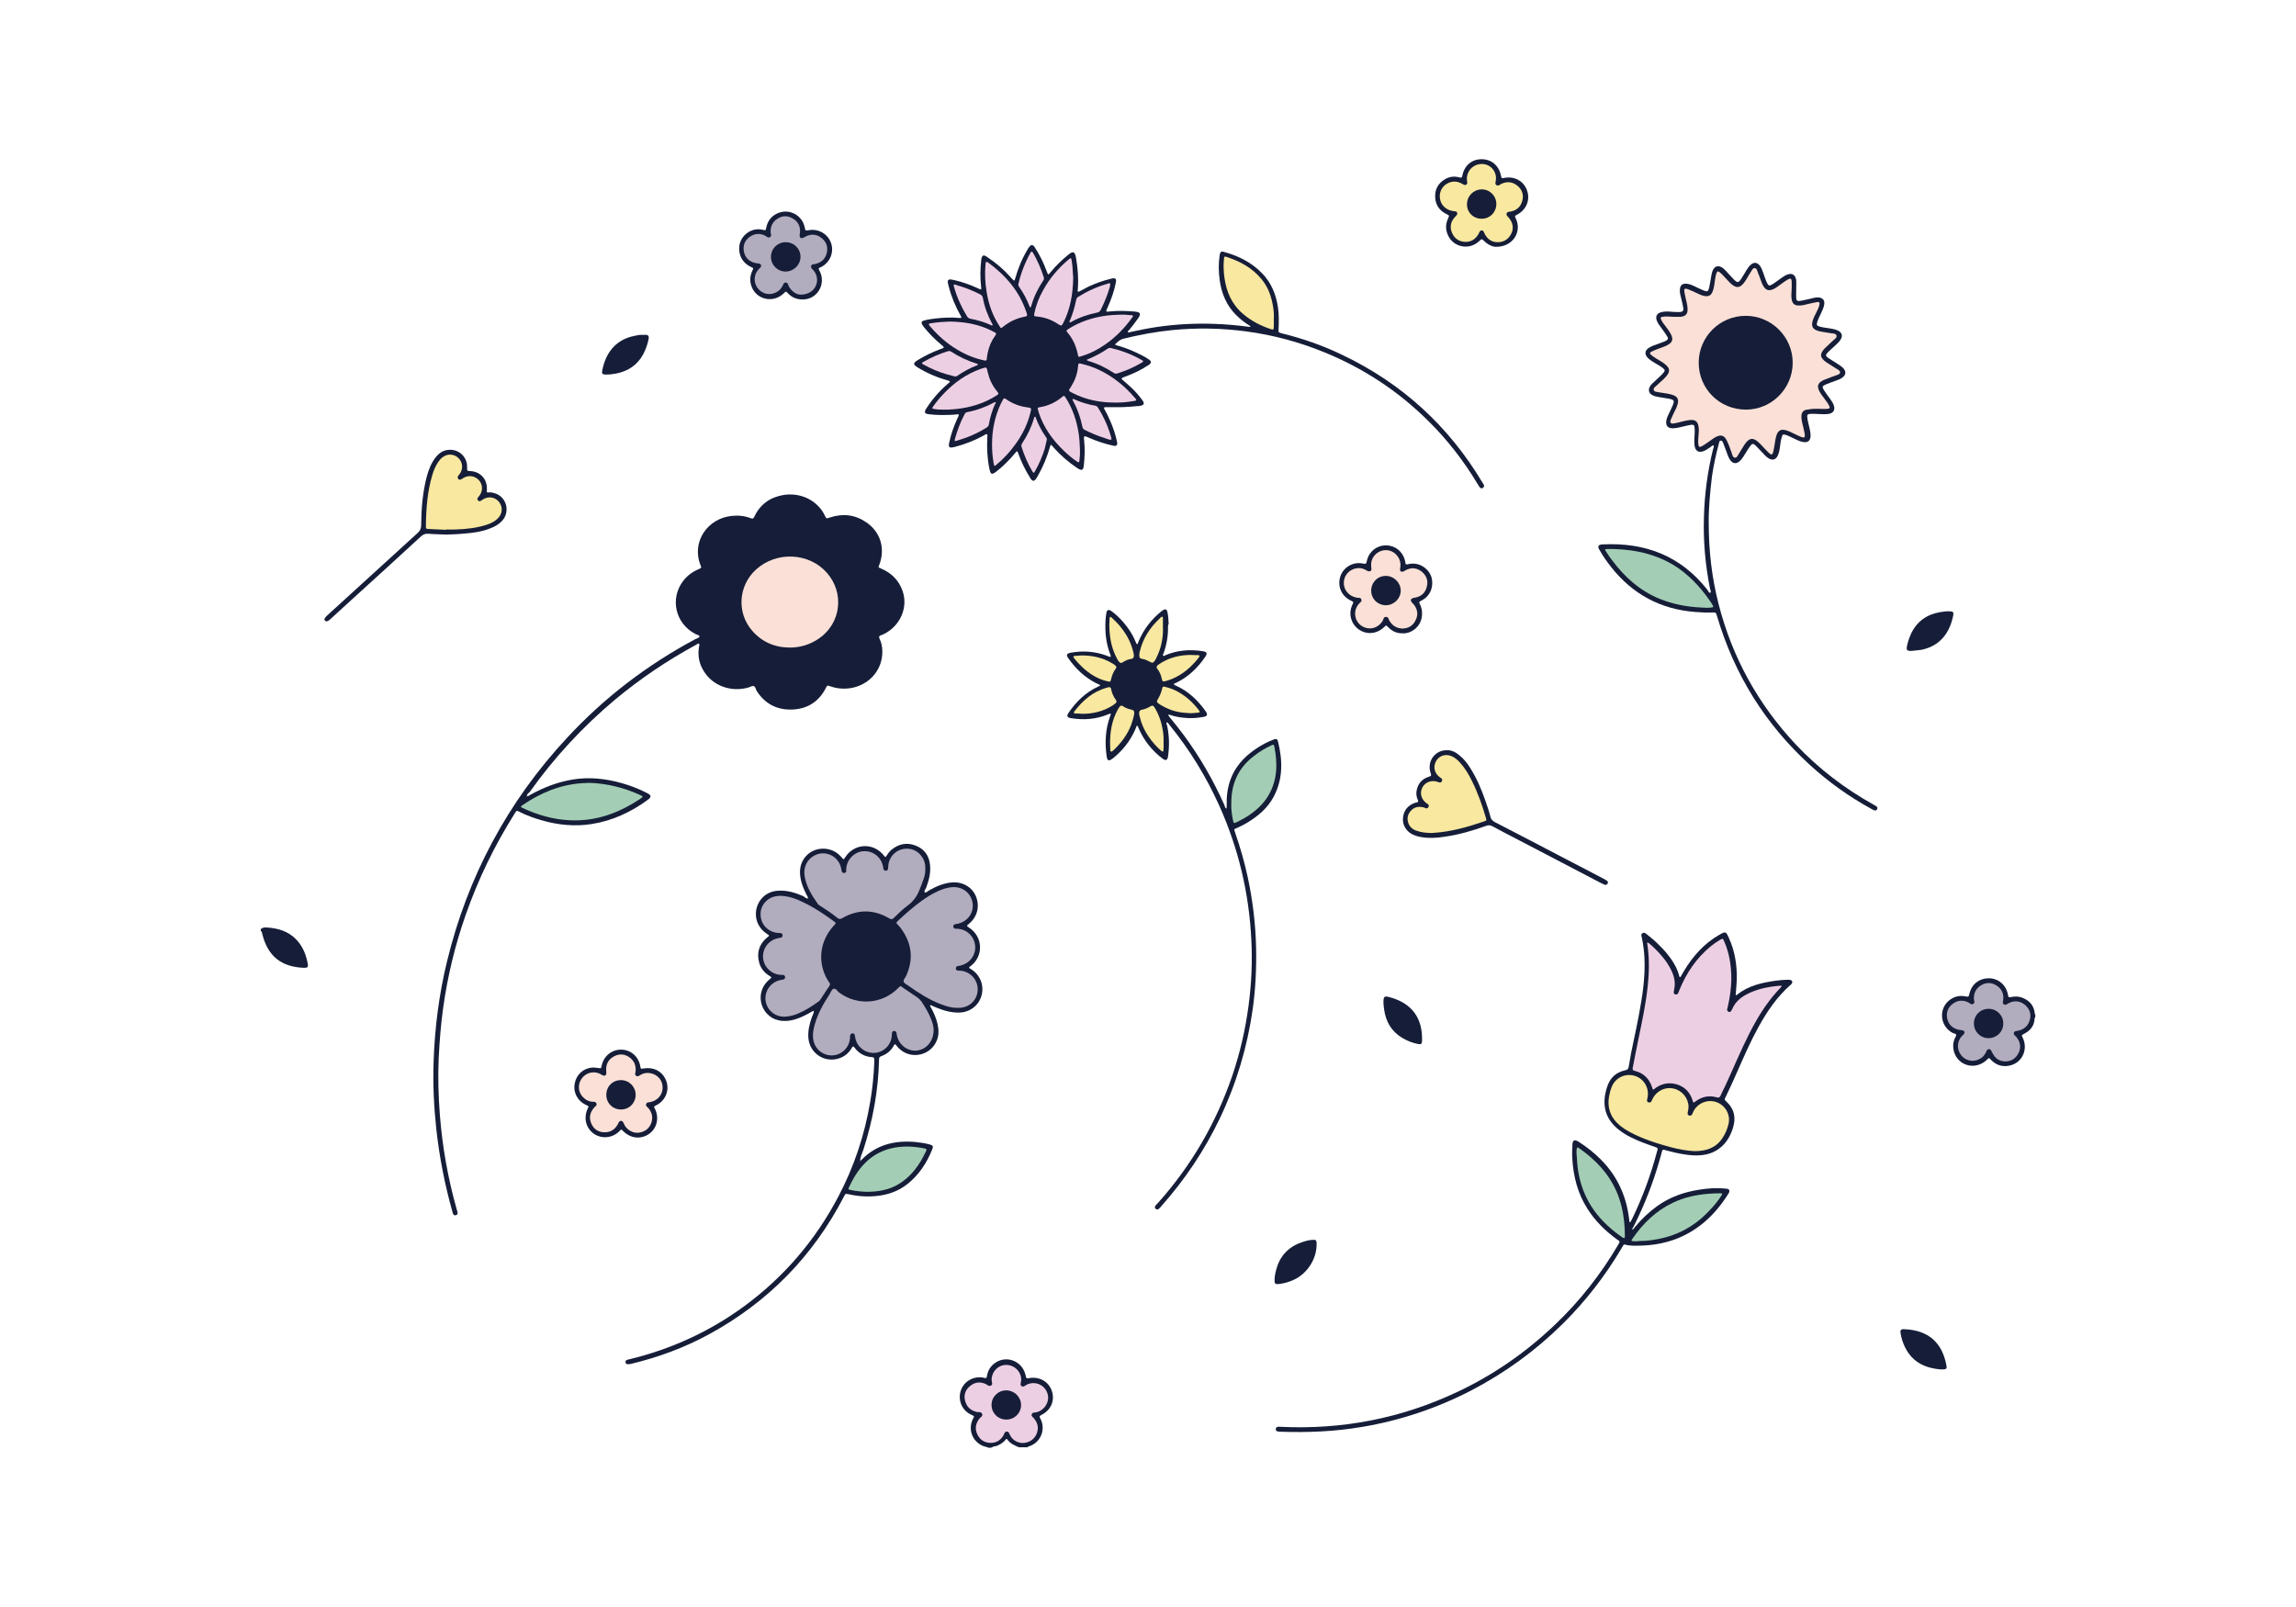 <?xml version="1.0" encoding="utf-8"?>
<!-- Generator: Adobe Illustrator 21.1.0, SVG Export Plug-In . SVG Version: 6.00 Build 0)  -->
<svg version="1.0" id="Capa_1" xmlns="http://www.w3.org/2000/svg" xmlns:xlink="http://www.w3.org/1999/xlink" x="0px" y="0px"
	 viewBox="0 0 1400 980" enable-background="new 0 0 1400 980" xml:space="preserve">
<g>
	<path fill="#151D38" d="M1241,620.4c-0.3,0.2-0.4,0.5-0.4,0.8c-0.2,4.5-2.7,7.4-6.5,9.3c-1.5,0.8-1.5,0.8-0.7,2.4
		c3.3,7-0.2,14.9-7.5,16.8c-4.6,1.2-8.7,0-12-3.5c-1.1-1.2-1.1-1.2-2.3,0c-6.7,6.6-17.4,4.1-20.1-4.7c-0.8-2.8-0.7-5.5,0.4-8.2
		c0.3-0.7,1-1.5,0.9-2.2c-0.1-0.8-1.3-0.8-2-1.1c-7.8-3.9-9-14.6-2.2-20c2.8-2.2,6.1-3.1,9.7-2.4c2.1,0.4,2.1,0.4,2.6-1.8
		c1.3-5.4,5.6-9,11.2-9.2c5.2-0.3,10,2.9,11.7,7.9c0.3,0.7,0.4,1.5,0.6,2.3c0.3,1.5,0.3,1.5,2.1,1.2c2.1-0.4,4.2-0.4,6.2,0.3
		c4.5,1.6,7.4,4.6,8,9.5c0,0.4,0,0.8,0.4,1.1C1241,619.4,1241,619.9,1241,620.4z"/>
	<path fill="#B2ACBF" d="M1222.9,647.3c3.6-0.1,6.4-1.9,8-5.3c1.6-3.4,1-6.7-1.4-9.6c-0.4-0.4-0.8-0.8-1.2-1.2
		c-0.7-1-0.4-2.1,0.8-2.4c0.4-0.1,0.8-0.1,1.2-0.2c3.8-0.7,6.4-2.9,7.4-6.7c1-3.7-0.2-6.8-3.1-9.2c-3-2.4-6.4-2.7-9.9-0.9
		c-0.9,0.5-1.7,1.4-2.8,0.7c-1.1-0.7-0.5-1.9-0.4-2.9c0.4-3.7-1-6.6-4.1-8.6c-3.1-2-6.4-2-9.5-0.1c-3.1,1.9-4.5,4.8-4.3,8.5
		c0.1,1,0.8,2.1-0.4,2.8c-1.2,0.7-1.9-0.3-2.8-0.8c-3.3-1.7-6.5-1.5-9.5,0.6c-3.1,2.2-4.3,5.4-3.6,9c0.7,3.6,3,5.9,6.6,6.9
		c0.8,0.2,1.7,0.2,2.6,0.4c1.4,0.3,1.8,1.3,0.9,2.4c-0.3,0.4-0.8,0.8-1.2,1.2c-2.9,3.2-3.1,7.8-0.6,11.3c2.4,3.4,7,4.7,10.9,2.9
		c2.1-0.9,3.7-2.5,4.6-4.7c0.3-0.7,0.6-1.5,1.6-1.6c1.1-0.1,1.4,0.9,1.8,1.6c0.4,0.7,0.7,1.4,1.2,2.1
		C1217.4,646.1,1219.7,647.2,1222.9,647.3z"/>
	<path fill="#151D38" d="M603,882.9c-0.5-0.2-1.1-0.3-1.6-0.5c-7.6-1.7-11.6-9.7-8.3-16.8c0.2-0.4,0.3-0.7,0.6-1.1
		c0.4-0.7,0.1-1-0.5-1.3c-0.4-0.2-0.7-0.3-1.1-0.5c-5.5-2.6-8.1-8.7-6.3-14.5c1.8-5.7,7.6-9.1,13.6-8.1c0.3,0.1,0.6,0.1,0.9,0.2
		c1,0.4,1.4-0.1,1.5-1.1c0.5-3.1,1.9-5.7,4.5-7.7c6.9-5.3,16.7-1.8,18.9,6.6c0.1,0.2,0.1,0.5,0.2,0.7c0.4,1.9,0.4,1.9,2.3,1.6
		c6.7-1.1,12.5,2.7,14,9c1.3,5.5-1.3,10.8-6.7,13.5c-1.1,0.5-1.4,0.9-0.7,2.1c3.2,5.5,1.3,14.2-6.7,17c-0.4,0.1-0.8,0.1-1,0.6
		c-1.8,0-3.5,0-5.3,0c-2.6-1.1-5.3-2.2-7-4.7c-0.6-0.8-1-0.1-1.3,0.3c-1.4,1.6-3.1,2.7-5.1,3.5c-1,0.4-2.1,0.2-2.9,0.9
		C604.3,882.9,603.7,882.9,603,882.9z"/>
	<path fill="#EDCFE4" d="M623.3,880c4.1,0,7.3-2.2,8.7-5.4c1.5-3.5,0.9-6.7-1.5-9.6c-0.6-0.8-1.8-1.3-1.4-2.5c0.4-1.3,1.7-1,2.6-1.2
		c4.7-0.9,8.1-5.7,7.3-10.3c-0.9-5-5.4-8.2-10.4-7.4c-1.2,0.2-2.3,0.6-3.3,1.3c-0.8,0.5-1.5,1-2.4,0.4c-0.9-0.6-0.5-1.6-0.4-2.4
		c0.1-0.6,0.2-1.3,0.2-1.9c-0.3-5.2-4.9-9-9.9-8.6c-5.7,0.5-8.9,6.2-8,10.3c0.2,0.8,0.4,1.6-0.4,2.2c-0.9,0.6-1.7,0.2-2.4-0.3
		c-0.2-0.1-0.4-0.3-0.6-0.4c-3.4-1.7-6.7-1.5-9.7,0.9c-3,2.3-4.2,5.5-3.2,9.2c0.9,3.7,3.5,6,7.3,6.8c1,0.2,2.4-0.3,3,1
		c0.7,1.5-0.8,2.1-1.5,2.9c-2.3,2.9-3,6-1.5,9.4c1.5,3.4,4.1,5.3,7.8,5.5c3.7,0.2,6.5-1.5,8.3-4.6c0.2-0.4,0.4-0.9,0.6-1.3
		c0.3-0.6,0.7-1,1.5-1c0.7,0,1.1,0.5,1.4,1.1c0.2,0.5,0.4,1,0.7,1.5C617.7,878.4,620.4,879.8,623.3,880z"/>
	<path fill="#151D38" d="M159,566.6c1-0.9,2.2-1.1,3.5-1c6.9,0.4,13.2,2.2,18.2,7.4c4,4.2,6,9.4,7,15c0.3,1.7-0.3,2.3-2.4,2.2
		c-13.8-0.5-21.9-7.2-25.2-20c-0.2-0.9-0.3-1.9-1.1-2.6C159,567.2,159,566.9,159,566.6z"/>
	<path fill="#151D38" d="M164.1,568.6c-1.1,0-1.3,0.2-1,1.3c0.8,3,2,5.9,3.8,8.5c4,5.8,9.9,8,16.6,8.8c0.9,0.1,1.1-0.4,0.9-1.2
		c-0.9-3.2-2.1-6.2-4-8.9C176.3,571.4,170.5,569.4,164.1,568.6z"/>
	<path fill="#151D38" d="M321.3,485.5c1,0.1,1.6-0.6,2.4-1c8-4.4,16.4-7.6,25.4-9.1c10.2-1.7,20.2-0.6,30.1,2.2
		c4.9,1.4,9.7,3.2,14.3,5.5c0.7,0.4,1.4,0.7,2.1,1.1c1.3,0.9,1.4,1.8,0.2,2.9c-0.3,0.3-0.6,0.5-0.9,0.7c-10.2,7.5-21.5,12.7-34,14.7
		c-10.5,1.7-20.9,0.6-31.1-2.4c-4.5-1.3-8.8-2.9-13-5c-1.8-0.9-1.8-0.9-2.9,0.9c-12.3,19.5-22.3,40.1-29.9,61.8
		c-6.5,18.5-11.1,37.5-13.8,57c-1.4,10.1-2.2,20.3-2.7,30.6c-0.5,11.4-0.2,22.9,0.7,34.3c1.5,19.5,4.9,38.7,10.2,57.5
		c0.2,0.7,0.4,1.4,0.6,2.1c0.2,0.9-0.2,1.6-1.1,1.8c-0.8,0.2-1.4-0.2-1.7-1c-0.2-0.4-0.3-0.9-0.4-1.4c-4.6-16.3-7.8-32.8-9.7-49.6
		c-1.5-13.9-2.2-27.7-1.7-41.7c0.7-20.7,3.3-41.1,8.2-61.2c12.6-51.8,37-97.4,73.3-136.4c22.6-24.4,48.7-44.3,78-60
		c1-0.5,2.6-0.8,2.6-1.7c0-0.8-1.6-1-2.5-1.5c-12.3-6.4-15.7-21.7-7.3-32.5c2.5-3.2,5.7-5.5,9.5-7.1c1.5-0.7,1.6-0.7,1-2.2
		c-5.9-14.6,4.6-28.9,19.2-30.2c3.9-0.4,7.7,0,11.3,1.4c1.3,0.5,1.8,0.2,2.3-1c3.5-7.4,9.5-11.7,17.5-13.1
		c11.4-1.9,21.4,3.9,25.5,12.6c0.9,1.9,0.9,1.8,3,1.1c7.9-2.6,15.3-1.8,22.2,2.9c8.7,5.9,11.7,16,8,25.8c-0.7,1.8-0.7,1.7,1,2.4
		c6.4,2.7,10.9,7.2,13.2,13.8c3.3,9.7-1.2,20.5-10.4,25.6c-0.9,0.5-1.8,1-2.8,1.3c-1.2,0.4-1.4,0.9-0.9,2.1c1.1,2.3,1.7,4.8,1.7,7.4
		c0.3,10.6-6.7,19.6-17.2,22.3c-4.9,1.2-9.8,1-14.6-0.7c-1.8-0.6-1.8-0.6-2.7,1.2c-4.3,8.3-11.3,12.7-20.6,13
		c-9.2,0.3-16.4-3.5-21.4-11.2c-0.7-1.1-0.8-2.8-1.9-3.1c-1-0.3-2.2,0.6-3.4,0.9c-10.4,2.9-21.3-1-26.8-9.6c-3-4.6-4.1-9.7-3.2-15.1
		c0.1-0.7,0.6-1.6,0-2c-0.6-0.4-1.3,0.4-1.9,0.7c-17.5,9.5-33.9,20.6-49.2,33.3c-19.8,16.6-37.2,35.4-52.1,56.4
		C322.1,483.8,321.2,484.4,321.3,485.5c-0.3,0-0.4,0.1-0.2,0.3C321.2,485.8,321.3,485.6,321.3,485.5z"/>
	<path fill="#FAE0D6" d="M481.7,394.9c6.5,0,12.4-1.9,17.8-5.6c13.4-9.4,15.5-27.7,4.7-40c-10.9-12.4-30.9-13.3-43.3-1.9
		c-10.7,9.8-11.8,26.2-2.3,37.2C464.7,391.6,472.5,394.9,481.7,394.9z"/>
	<path fill="#A3CEB5" d="M359.1,477.4c-1.4,0.1-2.7,0.2-4.1,0.2c-13.5,0.9-25.4,5.9-36.4,13.4c-1.3,0.9-1.3,1.1,0.2,1.8
		c9,4.2,18.4,6.9,28.3,7.4c16.3,0.9,30.6-4.5,43.8-13.4c1.3-0.9,1.3-1.1-0.2-1.8C380.7,480.4,370.2,477.7,359.1,477.4z"/>
	<path fill="#151D38" d="M679.9,248.3c-1.9,0-3.8,0-5.8,0c-0.9,0-1.2,0.3-0.7,1.2c1.4,2.4,2.6,4.9,3.7,7.5c1.6,3.7,2.9,7.5,3.8,11.4
		c0.1,0.5,0.2,0.9,0.3,1.4c0.2,1.8-0.5,2.4-2.3,2c-5.1-1.1-10-2.7-14.8-4.8c-3.3-1.5-3.4-1.5-3,2.1c0.5,4.8,0.3,9.6-0.2,14.4
		c-0.3,3.4-1.2,3.8-4.1,1.9c-5.2-3.5-9.9-7.5-14.1-12.2c-0.4-0.4-0.7-0.9-1.1-1.3c-0.8-0.9-1-0.8-1.3,0.4
		c-1.8,6.3-4.3,12.4-7.6,18.1c-0.4,0.7-0.8,1.4-1.3,2c-0.9,1.1-1.7,1-2.6,0c-0.4-0.4-0.6-0.9-0.9-1.4c-2.8-4.5-5.1-9.2-6.9-14.2
		c-0.7-2-0.8-2-2.1-0.4c-3.4,4.1-7.1,7.8-11.3,11.1c-2.9,2.2-3.5,2-4.3-1.6c-1.3-6.3-1.6-12.7-1.3-19.1c0-0.7,0.4-1.6-0.3-2
		c-0.6-0.3-1.1,0.4-1.7,0.7c-5.5,3-11.3,5.3-17.3,6.9c-0.4,0.1-0.8,0.2-1.2,0.3c-2.8,0.6-3.3,0-2.7-2.8c1-4.9,2.7-9.7,4.8-14.3
		c0.2-0.5,0.5-1,0.7-1.5c0.6-1.4,0.5-1.6-1-1.4c-3,0.4-6.1,0.3-9.1,0.4c-2.7,0-5.3-0.2-7.9-0.5c-2.5-0.3-2.9-1.2-1.6-3.3
		c3.5-5.5,7.7-10.4,12.6-14.7c0.3-0.3,0.6-0.5,0.9-0.8c0.3-0.4,1.1-0.5,0.9-1.2c-0.2-0.5-0.8-0.4-1.3-0.6
		c-6.4-1.8-12.5-4.4-18.2-7.9c-2.9-1.8-3-2.6,0-4.5c4.4-2.7,9-4.9,13.8-6.7c0.4-0.2,0.9-0.3,1.4-0.5c0.7-0.2,0.9-0.6,0.3-1.2
		c-0.4-0.4-0.9-0.7-1.3-1.1c-3.8-3.2-7.3-6.7-10.4-10.6c-0.4-0.5-0.8-1-1.1-1.5c-0.7-1.3-0.4-2.1,1-2.5c2.4-0.7,4.8-1,7.3-1.3
		c4.8-0.5,9.6-0.8,14.4-0.3c1.3,0.1,1.5-0.1,0.8-1.3c-3.2-5.7-5.7-11.6-7.3-17.9c-0.2-0.9-0.5-1.7-0.6-2.6c-0.1-1.2,0.5-1.8,1.7-1.7
		c0.9,0.1,1.7,0.3,2.6,0.5c4.7,1.1,9.2,2.7,13.6,4.7c0.6,0.3,1.2,0.5,1.8,0.8c0.5,0.2,0.8,0,0.7-0.6c0-0.4,0-0.8-0.1-1.2
		c-0.6-5.4-0.5-10.7,0.1-16c0-0.4,0.1-0.8,0.2-1.2c0.4-1.6,1.2-2,2.6-1.2c0.4,0.2,0.8,0.5,1.2,0.8c5.1,3.4,9.7,7.3,13.8,11.9
		c0.4,0.5,0.8,1,1.3,1.4c1,1.1,1.2,1.1,1.6-0.4c1.8-6.4,4.3-12.4,7.7-18c0.2-0.4,0.5-0.8,0.8-1.2c1.1-1.6,2.2-1.7,3.3-0.1
		c1.6,2.4,3,4.9,4.3,7.5c1.2,2.4,2.2,4.9,3.2,7.5c0.8,2.2,0.8,2.2,2.2,0.5c3.2-3.9,6.8-7.4,10.7-10.6c3.1-2.6,4.2-2.2,4.9,1.7
		c1.1,6.3,1.6,12.7,1.1,19.1c0,0.2,0,0.5-0.1,0.7c-0.1,1,0.3,1.1,1.1,0.7c1.8-1,3.7-2,5.5-2.9c4.3-2,8.7-3.6,13.3-4.7
		c0.4-0.1,0.8-0.2,1.2-0.3c2-0.3,2.6,0.3,2.2,2.4c-1,5.3-2.8,10.3-5,15.2c-1.4,3-1.2,2.8,1.8,2.5c4.9-0.5,9.7-0.3,14.6,0.1
		c3.7,0.3,4.1,1.4,2.1,4.2c-1.6,2.3-3.3,4.5-5.1,6.7c-0.4,0.5-1.4,1-1,1.7c0.2,0.4,1.2-0.1,1.8-0.2c5.5-1.2,11-2.3,16.5-3.1
		c11.3-1.6,22.6-2.2,34-1.8c7.2,0.2,14.4,0.9,21.5,1.8c0.3,0,0.7,0.2,0.8-0.1c0.1-0.3-0.3-0.5-0.6-0.7c-2.9-1.8-5.6-3.9-8.1-6.4
		c-5.9-5.9-8.9-13.2-10-21.3c-0.7-5.1-0.8-10.2,0-15.3c0.3-1.8,0.9-2.4,2.5-1.9c8.9,2.4,16.9,6.4,23.4,13.1
		c5.5,5.7,8.4,12.7,9.6,20.5c0.7,4.5,0.6,8.9,0.4,13.4c-0.1,2.1-0.1,2.1,2,2.7c12.7,3.1,25,7.4,36.8,13.1
		c36.4,17.3,64.9,43.4,85.6,78c0.2,0.3,0.3,0.5,0.5,0.8c0.5,0.8,0.7,1.7-0.3,2.3c-1,0.7-1.6,0.1-2.2-0.7c-0.3-0.5-0.7-1.1-1-1.6
		c-8.5-14.2-18.6-27.2-30.4-38.8c-18.2-18-39.2-31.8-62.9-41.5c-15.4-6.3-31.3-10.6-47.8-12.8c-15-2-30.1-2.3-45.2-0.8
		c-10.1,1-20.1,2.9-29.9,5.3c-1.9,0.5-3.2,1.8-4.5,3c-0.8,0.7,0.1,0.9,0.6,1c3.7,1,7.3,2.3,10.8,3.9c2.9,1.3,5.8,2.7,8.5,4.5
		c2.1,1.3,2.1,2.4,0,3.7c-4.4,2.9-9,5.1-13.9,6.9c-0.6,0.2-1.2,0.4-1.8,0.7c-0.7,0.3-0.8,0.7-0.2,1.2c1.7,1.5,3.5,3,5.2,4.6
		c2.6,2.4,4.9,5,7,7.9c1.5,2,1.2,3-1.3,3.5C690.1,247.9,685,248.5,679.9,248.3z"/>
	<path fill="#F8E8A0" d="M776.7,194.8c0.2-2.6,0-5.1-0.4-7.6c-1-6.3-3-12.1-7.1-17c-5.5-6.7-12.8-10.7-20.9-13.4
		c-1.7-0.6-1.8-0.5-2,1.3c-0.4,3.8-0.2,7.5,0.3,11.2c1.2,8.7,4.5,16.3,11.3,22.1c5,4.3,10.7,7.2,16.9,9.3c1.6,0.5,1.8,0.4,1.9-1.3
		C776.8,197.8,776.7,196.3,776.7,194.8z"/>
	<path fill="#EDCFE4" d="M578.9,196.1c-3.4,0.1-7.3,0.4-11.1,1c-1.7,0.3-1.8,0.5-0.7,1.9c4.9,5.7,10.4,10.6,16.9,14.4
		c5,3,10.4,5.2,16.2,6.4c1,0.2,1.5,0.1,1.5-1c0.1-1.3,0.3-2.5,0.6-3.8c0.8-3.8,2.3-7.3,4.6-10.4c0.7-1,0.7-1.5-0.5-2
		c-0.5-0.2-1-0.5-1.5-0.8C597,197.8,588.4,196.2,578.9,196.1z"/>
	<path fill="#EDCFE4" d="M654.4,169.5c-0.1-1.7-0.3-4.5-0.5-7.3c-0.1-1.2-0.3-2.4-0.5-3.6c-0.2-1.3-0.5-1.4-1.5-0.6
		c-0.2,0.1-0.4,0.3-0.6,0.5c-6.1,5.2-11.2,11.2-15.1,18.2c-2.6,4.6-4.5,9.4-5.5,14.5c-0.3,1.5-0.3,1.6,1.3,1.8c0.2,0,0.5,0,0.7,0.1
		c4.4,0.4,8.4,1.9,12.1,4.3c2.5,1.6,2.5,1.6,3.8-1C652.6,188.3,654.2,179.6,654.4,169.5z"/>
	<path fill="#EDCFE4" d="M682.9,191.9c-3.3,0.1-6.5,0.3-9.8,0.8c-7.7,1.2-15,3.7-21.6,7.9c-1.5,1-1.5,1-0.4,2.4
		c3.2,3.8,5.1,8.2,6.1,13.1c0.3,1.7,0.4,1.7,1.9,1.2c5.5-1.6,10.5-4.2,15.2-7.5c6.1-4.3,11.3-9.6,15.7-15.7c0.3-0.5,1.1-0.9,0.7-1.6
		c-0.3-0.5-1-0.3-1.5-0.3C687,191.9,685,191.8,682.9,191.9z"/>
	<path fill="#EDCFE4" d="M601.7,159.7c-0.4,0-0.6,0.1-0.6,0.3c-0.1,0.5-0.2,0.9-0.2,1.4c-0.5,5.6-0.2,11.2,0.7,16.7
		c1.2,7.5,3.7,14.5,7.9,20.9c0.8,1.3,0.9,1.3,2.1,0.3c3.7-3,7.8-5,12.4-6c2.7-0.5,2.6-0.6,1.8-3.1c0-0.1-0.1-0.2-0.1-0.2
		c-4.3-12.7-12.7-22.2-23.3-30C602.2,160,601.9,159.8,601.7,159.7z"/>
	<path fill="#EDCFE4" d="M604.9,271.1c0,3.8,0.3,7.7,1,11.5c0.3,1.8,0.5,1.9,1.8,0.7c4.3-3.6,8.1-7.7,11.4-12.3
		c4.3-5.9,7.5-12.3,9.2-19.4c0.7-2.8,0.7-2.8-2-3.2c-4.6-0.6-8.8-2.2-12.6-4.8c-1.5-1-1.5-1-2.4,0.6c-0.3,0.6-0.6,1.1-0.9,1.7
		C606.5,254,604.9,262.4,604.9,271.1z"/>
	<path fill="#EDCFE4" d="M679.8,245.5c0.5,0,1,0,1.4,0c3.5,0,7-0.4,10.5-1c1.3-0.2,1.4-0.5,0.6-1.5c-0.1-0.2-0.3-0.4-0.5-0.6
		c-6.1-7.1-13.3-12.9-21.8-16.9c-3.3-1.6-6.8-2.7-10.4-3.6c-2-0.5-2.1-0.4-2.3,1.7c0,0.1,0,0.2,0,0.2c-0.4,4.5-2,8.5-4.4,12.3
		c-1.5,2.2-1.5,2.2,1,3.5C662,243.8,670.7,245.5,679.8,245.5z"/>
	<path fill="#EDCFE4" d="M575.3,249.8c3.9,0.1,7.8-0.3,11.7-0.9c7.2-1.2,13.9-3.5,20.1-7.4c2.1-1.3,2.1-1.3,0.6-3.2
		c-2.8-3.4-4.5-7.3-5.5-11.6c-0.6-2.9-0.6-2.9-3.4-2c-0.3,0.1-0.6,0.2-0.9,0.3c-8.7,3.1-16,8.3-22.3,14.9c-2.4,2.5-4.7,5.2-6.7,8.1
		c-0.7,1.1-0.6,1.2,0.7,1.4C571.5,249.8,573.4,249.8,575.3,249.8z"/>
	<path fill="#EDCFE4" d="M658.5,274c-0.1-3.3-0.3-6.5-0.8-9.8c-1.2-7.7-3.6-14.9-7.8-21.5c-1-1.6-1.1-1.6-2.4-0.5
		c-3.9,3.2-8.3,5.3-13.4,6.1c-1.5,0.3-1.5,0.3-1.1,1.9c0.1,0.5,0.3,0.9,0.4,1.4c3,9.2,8.5,16.8,15.4,23.4c2.4,2.3,5,4.5,7.8,6.4
		c1.2,0.8,1.5,0.7,1.6-0.7C658.5,278.5,658.6,276.3,658.5,274z"/>
	<path fill="#EDCFE4" d="M676.4,268.1c1.4,0.2,1.5,0,1.2-1.2c-1.8-6.5-4.5-12.6-8.1-18.3c-0.4-0.6-0.9-1.1-1.7-1.2
		c-4.3-0.7-8.5-2-12.6-3.8c-0.3-0.1-0.7-0.5-1.1-0.2c-0.4,0.3,0,0.7,0.2,1c2.7,5,4.6,10.4,5.7,15.9c0.2,1,0.7,1.5,1.5,1.9
		c3.8,1.9,7.7,3.6,11.7,4.8C674.4,267.5,675.6,267.8,676.4,268.1z"/>
	<path fill="#EDCFE4" d="M582.3,173.5c-0.8,0-1,0.2-0.6,1.4c1.8,6.4,4.5,12.4,8,18.1c0.5,0.8,1.2,1.2,2.1,1.4
		c4.2,0.8,8.4,2,12.3,3.8c0.3,0.2,0.8,0.5,1.1,0.1c0.3-0.3-0.1-0.7-0.3-1c-2.7-5-4.6-10.2-5.6-15.7c-0.2-1.2-0.9-1.7-1.9-2.2
		c-4.5-2.3-9.1-4.1-14-5.5C582.9,173.7,582.6,173.5,582.3,173.5z"/>
	<path fill="#EDCFE4" d="M677.3,212.2c-1.1,0-1.1-0.1-2,0.5c-3.7,2.5-7.6,4.6-11.8,6.3c-0.3,0.1-0.7,0.1-0.7,0.5
		c0,0.3,0.4,0.5,0.7,0.6c5.6,1.6,10.7,4.1,15.6,7.3c0.7,0.5,1.4,0.6,2.3,0.3c5.1-1.6,10-3.7,14.7-6.5c1.3-0.8,1.3-0.9,0-1.7
		c-4.3-2.5-8.9-4.4-13.6-5.9C680.6,213.1,678.8,212.6,677.3,212.2z"/>
	<path fill="#EDCFE4" d="M581.9,229.5c1,0.1,1,0.2,1.8-0.3c3.8-2.6,7.8-4.8,12-6.4c0.3-0.1,0.5-0.3,0.8-0.5
		c-0.3-0.2-0.5-0.4-0.8-0.5c-5.6-1.7-10.9-4.2-15.8-7.4c-0.7-0.4-1.3-0.4-2-0.2c-5.1,1.6-10,3.7-14.7,6.4c-1.4,0.8-1.4,1,0.1,1.8
		c4.5,2.5,9.2,4.5,14.1,5.9C579,228.7,580.6,229.1,581.9,229.5z"/>
	<path fill="#EDCFE4" d="M677,173.5c0-1.1-0.6-0.8-1.2-0.6c-6.6,1.8-12.7,4.6-18.5,8.2c-0.9,0.6-1,1.4-1.2,2.2
		c-0.8,4.1-2,8-3.6,11.9c-0.2,0.4-0.7,0.9-0.2,1.3c0.3,0.3,0.7-0.1,1.1-0.3c4.9-2.7,10.2-4.5,15.7-5.6c1.1-0.2,1.6-0.8,2.1-1.7
		c2.3-4.6,4.2-9.3,5.6-14.2C676.8,174.1,676.9,173.7,677,173.5z"/>
	<path fill="#EDCFE4" d="M629.2,153.4c-0.5,0.1-0.7,0.5-0.9,0.8c-3.3,6-5.8,12.3-7.3,18.9c-0.2,0.7,0,1.2,0.4,1.8
		c2.6,3.7,4.7,7.6,6.3,11.8c0.1,0.3,0.3,0.7,0.5,0.7c0.5,0.1,0.5-0.5,0.6-0.8c1.6-5.6,4.1-10.7,7.3-15.5c0.4-0.6,0.6-1.1,0.4-1.8
		c-1.7-5.4-3.9-10.5-6.7-15.3C629.6,153.8,629.4,153.6,629.2,153.4z"/>
	<path fill="#EDCFE4" d="M638.3,268.2c0.2-0.8-0.3-1.4-0.7-1.9c-2.4-3.5-4.4-7.2-5.9-11.2c-0.1-0.4-0.2-0.9-0.6-1
		c-0.4,0-0.5,0.5-0.6,0.9c-1.6,5.5-4.1,10.6-7.2,15.3c-0.5,0.7-0.6,1.4-0.4,2.3c1.7,5.2,3.8,10.2,6.6,14.9c0.7,1.1,0.9,1.1,1.6-0.1
		c2.4-4.3,4.4-8.9,5.9-13.6C637.4,271.9,637.9,270.1,638.3,268.2z"/>
	<path fill="#EDCFE4" d="M607.2,245.6c-0.3-0.8-0.8-0.2-1.1-0.1c-5.1,2.7-10.5,4.7-16.2,5.8c-0.8,0.1-1.3,0.5-1.7,1.2
		c-2.5,4.8-4.5,9.9-5.9,15.1c-0.4,1.4-0.1,1.6,1.3,1.1c6.3-1.8,12.3-4.4,17.9-7.9c0.9-0.5,1.4-1.2,1.5-2.2c0.7-4,1.9-7.9,3.5-11.7
		C606.8,246.5,607,246.1,607.2,245.6z"/>
	<path fill="#151D38" d="M492.6,547.9c0.2-1-0.5-1.6-0.9-2.4c-2.2-4.5-4-9-3.9-14.2c0.1-5.8,3.7-10.9,9.1-12.9
		c5.5-2,11.8-0.5,15.6,3.7c0.3,0.3,0.5,0.6,0.8,0.9c1.1,1.3,1.1,1.3,2-0.1c5.4-8.5,16.8-9.3,23.3-1.6c0.1,0.1,0.2,0.3,0.3,0.4
		c1,1.2,1,1.2,1.8,0c0.8-1.3,1.7-2.5,2.9-3.5c4.5-3.7,9.5-4.6,14.8-2.5c5.3,2.1,8.2,6.2,8.7,11.9c0.5,4.8-0.7,9.3-2.4,13.8
		c-0.4,0.9-1.5,2.1-0.8,2.8c0.6,0.5,1.7-0.7,2.6-1.2c4.4-2.5,9-4.5,14.2-4.9c6.4-0.4,12.1,2.9,14.4,8.6c2.4,5.9,0.9,12.3-4.1,16.5
		c-0.1,0.1-0.1,0.1-0.2,0.2c-1.5,1.2-1.5,1.2,0.1,2.3c8.3,5.4,9,16.8,1.4,23.1c-0.3,0.3-0.6,0.5-1,0.7c-0.5,0.4-0.5,0.8,0.1,1.1
		c0.5,0.3,1,0.6,1.4,0.9c5.1,3.5,7.4,9.9,5.6,15.9c-1.8,6-7.1,9.9-13.4,10.1c-4.8,0.1-9.3-1.1-13.7-2.9c-0.9-0.4-1.8-0.8-2.6-1.1
		c-0.5-0.2-1-0.8-1.5-0.3c-0.3,0.3,0.2,0.9,0.5,1.3c1.7,3.1,3.1,6.3,3.9,9.7c0.8,3.4,1,6.8-0.3,10.1c-3.7,9.6-16.1,12.2-23.3,4.9
		c-0.5-0.5-1-1-1.4-1.6c-0.6-0.8-1-1.2-1.6,0c-1.7,3.2-4.3,5.3-7.7,6.5c-1,0.4-1.3,0.9-1.3,1.9c-0.4,18.9-3.8,37.3-9.6,55.3
		c-0.7,2.1-1.8,4.1-1.9,6.4c-0.1,0.1-0.3,0.1-0.3,0.2c0,0.2,0.1,0.2,0.3,0.1c0.1-0.1,0.1-0.3,0-0.4c0.7,0.2,1-0.4,1.3-0.8
		c8.9-8.8,19.8-11.4,32-10.4c3,0.3,6,0.7,9,1.5c2.1,0.6,2.4,1.1,1.6,3.1c-3.3,8.2-8,15.4-15,21c-6.5,5.2-14.1,7.3-22.3,7.6
		c-4.6,0.2-9.1-0.3-13.6-1.3c-2-0.4-2-0.4-2.9,1.4c-18.8,36.3-46.2,64.3-82.1,83.9c-15,8.2-31,14.1-47.6,18.1
		c-0.4,0.1-0.8,0.2-1.2,0.2c-1.4,0.2-2.2-0.1-2.3-1.1c-0.1-1.1,0.6-1.5,1.6-1.7c0.3-0.1,0.6-0.1,0.9-0.2c25.5-6.2,48.9-16.9,70-32.4
		c24.3-17.9,43.4-40.3,57.4-67c9.5-18.1,15.9-37.3,19.3-57.5c1.4-8,2.2-16.2,2.5-24.3c0-0.6,0-1.1,0-1.7c0-0.9-0.4-1.2-1.3-1.3
		c-4.5-0.3-8.1-2.2-10.8-5.9c-0.8-1.1-1.1-0.6-1.6,0.2c-1.8,3.2-4.5,5.4-8,6.5c-8.9,2.8-17.9-3.4-18.5-12.7
		c-0.3-4.3,0.7-8.4,2.1-12.4c0.4-1.3,1.4-2.5,1.2-4c-1.3,0.4-2.4,1.3-3.6,1.9c-4.2,2.2-8.5,4.1-13.3,4.3c-6.3,0.4-11.8-2.8-14.3-8.5
		c-2.4-5.6-1.1-12,3.5-16.2c0.3-0.3,0.6-0.5,0.9-0.8c1.2-1,1.2-1.1-0.1-1.9c-3.3-2-5.6-4.8-6.5-8.6c-1.4-5.7,0.1-10.6,4.5-14.5
		c0.4-0.3,0.7-0.6,1.1-0.9c0.6-0.4,0.7-0.8,0-1.2c-0.4-0.2-0.8-0.5-1.2-0.8c-5.1-3.5-7.4-9.6-5.8-15.6c1.7-6,6.6-10,12.9-10.4
		c5.5-0.4,10.6,1.2,15.5,3.3C490.7,547.2,491.5,548,492.6,547.9c0,0.2,0.1,0.4,0.3,0.1C493,547.9,492.8,547.8,492.6,547.9z"/>
	<path fill="#B2ACBF" d="M583.9,614.6c0.3,0,0.6,0,1,0c5.9-0.1,10.6-4.3,11.2-10.1c0.6-5.7-3.1-10.9-8.8-12.3
		c-1-0.2-2.1-0.3-3.1-0.3c-0.9,0-1.3-0.5-1.4-1.3c0-0.8,0.4-1.3,1.3-1.5c0.8-0.1,1.6-0.2,2.3-0.5c5.3-1.5,8.8-6.6,8.2-12
		c-0.6-5.6-5.1-9.9-10.7-10.2c-0.4,0-0.8,0-1.2,0c-0.8-0.1-1.4-0.5-1.4-1.3c-0.1-0.8,0.3-1.4,1.2-1.5c0.6-0.1,1.1-0.2,1.6-0.3
		c5.9-1.3,9.7-6.6,9-12.3c-0.8-6-5.7-10.2-11.8-10c-3.5,0.1-6.7,1.2-9.9,2.7c-3.4,1.6-6.6,3.6-9.6,5.8c-5,3.6-9.6,7.7-14.1,11.9
		c-1.4,1.3-1.4,1.4-0.1,2.7c0.7,0.8,1.4,1.5,2,2.4c6.5,9,7.5,18.6,2.9,28.7c-0.5,1.1-1.8,2.2-1.5,3.4c0.3,1.2,2,1.8,3,2.6
		c6.2,4.4,12.6,8.5,19.7,11.2C577.1,613.7,580.4,614.7,583.9,614.6z"/>
	<path fill="#B2ACBF" d="M476.1,546.3c-0.4,0-1,0-1.6,0.1c-5.7,0.3-10.3,4.7-10.7,10.1c-0.5,5.9,3.2,10.9,8.9,12.2
		c0.9,0.2,1.9,0.3,2.9,0.3c0.9,0,1.6,0.4,1.6,1.4c0,1-0.6,1.4-1.5,1.5c-0.6,0.1-1.3,0.2-1.9,0.4c-5.5,1.4-9,6.4-8.5,12
		c0.5,5.4,5.1,9.9,10.7,10.2c0.6,0,1.1,0,1.7,0.1c0.7,0.2,1.1,0.7,1,1.4c0,0.6-0.3,1.1-0.9,1.3c-0.7,0.2-1.4,0.2-2.1,0.4
		c-5.8,1.3-9.6,6.7-8.9,12.5c0.8,5.8,5.8,10,11.7,9.8c2.8-0.1,5.4-0.8,7.9-1.8c4.6-1.9,8.8-4.6,12.8-7.5c0.4-0.3,0.8-0.7,1.1-1.2
		c1.8-2.7,3.5-5.5,5.4-8.2c0.5-0.8,0.6-1.4,0-2.1c-1-1.3-1.7-2.7-2.4-4.1c-4.8-10.4-2.8-22,5.2-30.7c1.4-1.5,1.4-1.5-0.1-2.6
		c-5.9-4.3-11.9-8.4-18.5-11.5C485.5,548.1,481.1,546.5,476.1,546.3z"/>
	<path fill="#B2ACBF" d="M564.2,530c0-0.6,0-1.1,0-1.7c-0.4-5.6-4.8-10.3-10.2-10.7c-5.9-0.5-10.9,3.2-12.2,9
		c-0.2,1-0.2,2.1-0.3,3.1c-0.1,0.7-0.5,1.2-1.2,1.3c-0.8,0.1-1.4-0.3-1.6-1.1c-0.2-0.7-0.2-1.4-0.4-2.1c-1.4-5.5-6.3-9.1-11.9-8.7
		c-5.4,0.4-9.9,4.9-10.4,10.5c0,0.5,0,1,0,1.4c0,0.8-0.5,1.4-1.3,1.4c-0.9,0-1.3-0.5-1.5-1.3c-0.2-0.8-0.3-1.6-0.5-2.4
		c-1.9-6.9-9.7-10.4-16.1-7c-4.5,2.4-6.8,7.1-6,12.5c1.1,6.5,4.4,11.9,8.2,17.2c0.3,0.4,0.8,0.7,1.3,1c3.6,2.3,7.1,4.6,10.4,7.3
		c1.1,0.9,1.9,0.9,3.1,0.2c9.6-5.5,19.2-5.4,28.7,0.2c1.2,0.7,1.9,0.6,2.8-0.4c2.7-2.6,5.4-5.3,8.4-7.5c3.4-2.5,5.7-5.7,7.2-9.6
		c0.7-1.9,1.6-3.9,2.2-5.8C563.8,534.6,564.3,532.3,564.2,530z"/>
	<path fill="#B2ACBF" d="M569.3,628c0-1.6-0.5-3.9-1.4-6.1c-1.5-4-3.7-7.6-6-11.1c-0.7-1-1.5-1.8-2.5-2.5c-2.9-1.9-5.8-3.9-8.7-5.9
		c-1.8-1.3-1.5-1.4-3.1,0.2c-0.1,0.1-0.2,0.2-0.3,0.3c-9.6,9.5-24.7,10.5-35.6,2.4c-1.1-0.8-2-2.7-3.4-2.3c-1.2,0.3-1.8,2.2-2.5,3.4
		c-3.7,5.6-7,11.5-8.9,18c-1,3.3-1.6,6.7-0.9,10.2c1.2,5.5,6.2,9.4,11.9,9c5.6-0.4,10.1-5,10.4-10.7c0-0.5,0-1,0.1-1.4
		c0.2-0.8,0.6-1.3,1.5-1.3c0.8,0,1.2,0.5,1.3,1.1c0.1,0.5,0.2,1.1,0.3,1.6c1,5.4,5.8,9.3,11.3,9.2c5.6-0.1,10.2-4.3,10.9-9.8
		c0.1-0.8,0.1-1.6,0.2-2.4c0.1-0.7,0.5-1.2,1.3-1.2c0.7,0,1.2,0.4,1.4,1c0.1,0.4,0.1,0.8,0.2,1.2c1,6,6.2,10.2,12,9.8
		C564.8,640.1,569.3,635.1,569.3,628z"/>
	<path fill="#A3CEB5" d="M528.5,726.8c7.2,0,13.7-1.2,19.5-4.7c7.9-4.8,12.9-12,16.7-20.2c0.7-1.4-0.4-1.4-1.2-1.6
		c-7-1.4-14-1.6-20.9,0.2c-12.7,3.4-19.9,12.6-25.1,23.9c-0.4,0.9,0,1.1,0.8,1.2C521.7,726.4,525.3,726.7,528.5,726.8z"/>
	<path fill="#151D38" d="M712.2,382.4c0.1,5.3-0.8,10.7-2.7,16c-0.2,0.5-0.7,1.1-0.2,1.5c0.5,0.4,1-0.2,1.5-0.4
		c7.2-3,14.7-3.6,22.4-2.4c2.8,0.4,3.2,1.3,1.6,3.6c-4.6,6.7-10.3,12.2-17.7,15.7c-0.2,0.1-0.5,0.2-0.7,0.3
		c-0.2,0.1-0.7,0.2-0.6,0.6c0,0.2,0.3,0.4,0.5,0.5c0.4,0.2,0.9,0.4,1.3,0.6c7.3,3.4,12.9,8.8,17.5,15.3c0.1,0.2,0.3,0.4,0.4,0.6
		c0.9,1.6,0.5,2.4-1.2,2.8c-3.3,0.6-6.6,1-10,0.8c-3.7-0.2-7.3-0.7-10.8-1.9c-0.4-0.1-0.8-0.4-1.1,0c-0.1,0.1,0.3,0.7,0.5,1
		c3.2,3.8,6.2,7.7,9.2,11.7c9.7,13.2,17.8,27.3,24.5,42.3c0.3,0.7,0.3,1.8,1.3,2.1c0-0.8,0.1-1.6,0.1-2.4
		c-0.2-6.3,0.8-12.4,3.5-18.2c3.4-7.1,8.8-12.3,15.3-16.5c3.1-2,6.3-3.7,9.8-5c1.6-0.6,2.3-0.4,2.7,1.3c2.8,11.5,3.1,22.8-2.7,33.6
		c-3.5,6.6-9,11.4-15.3,15.3c-2.2,1.4-4.6,2.6-7,3.7c-1.9,0.8-2,0.6-1.2,2.8c3.1,8.9,5.7,18,7.7,27.2c3,13.9,4.7,28,5.1,42.3
		c0.3,12.9-0.3,25.7-2.1,38.5c-3.3,23-9.9,45.1-19.9,66.1c-9.4,19.7-21.4,37.6-35.9,53.9c-0.4,0.5-0.8,1-1.3,1.4
		c-0.7,0.6-1.5,0.7-2.1,0c-0.6-0.6-0.5-1.3,0-1.9c0.4-0.5,0.8-1,1.3-1.4c20.6-23,35.8-49.2,45.7-78.4c4.6-13.7,7.8-27.7,9.7-42
		c1.8-13.4,2.4-26.9,1.7-40.4c-1.4-28.5-7.9-55.8-19.6-81.8c-8-17.7-18-34-30.3-49.1c-0.5-0.6-1.1-1.8-1.6-1.5
		c-0.7,0.4,0.1,1.4,0.2,2.1c1.3,6.2,1.4,12.4,0.5,18.6c-0.3,2.4-1.4,2.8-3.4,1.3c-6.3-4.8-11.1-10.8-14.3-18c-0.2-0.5-0.4-1-0.6-1.5
		c-0.1-0.2-0.3-0.4-0.5-0.5c-0.4-0.1-0.4,0.4-0.5,0.6c-0.3,0.7-0.6,1.5-0.9,2.2c-3.1,6.8-7.6,12.4-13.3,17c-0.2,0.2-0.4,0.3-0.6,0.4
		c-2,1.5-2.9,1.1-3.3-1.4c-1.2-8.4-0.8-16.6,2.1-24.6c0.1-0.4,0.3-0.7,0.4-1.1c0.1-0.4-0.2-0.6-0.5-0.5c-0.5,0.2-1,0.4-1.5,0.6
		c-7.2,2.9-14.6,3.4-22.1,2.2c-2.6-0.4-3-1.3-1.5-3.5c4.6-6.7,10.3-12.2,17.7-15.7c0.3-0.1,0.6-0.3,0.9-0.4c0.8-0.3,0.5-0.7,0-0.9
		c-0.9-0.4-1.8-0.8-2.6-1.2c-6.7-3.6-12-8.7-16.3-14.9c-1.4-2-1-2.8,1.3-3.3c7.5-1.4,15-0.9,22.2,1.8c0.4,0.2,0.9,0.4,1.3,0.5
		c0.3,0.1,0.7,0.3,0.9,0.1c0.5-0.3,0.1-0.7,0-1.1c-2.7-6.8-3.4-13.9-3-21.2c0.1-1.4,0.3-2.9,0.5-4.3c0.3-2,1.3-2.4,3-1.3
		c2.5,1.8,4.7,3.9,6.7,6.1c3.4,3.8,6.2,7.9,8.1,12.6c0.2,0.4,0.4,0.9,0.6,1.3c0.2,0.3,0.5,0.4,0.7,0c0.3-0.6,0.5-1.2,0.7-1.8
		c3.1-7.2,7.8-13.2,13.9-18.1c0.2-0.2,0.4-0.3,0.6-0.4c1.7-1.2,2.6-0.8,3,1.2c0.5,2.4,0.6,4.8,0.7,7.2
		C712.2,381,712.2,381.5,712.2,382.4z"/>
	<path fill="#A3CEB5" d="M750.8,489.9c-0.2,3.2,0.3,6.7,1,10.2c0.4,2.1,0.5,2.1,2.5,1.2c2.2-1.1,4.4-2.3,6.5-3.6
		c5-3.3,9.4-7.2,12.5-12.4c5.7-9.5,5.8-19.7,3.7-30.2c-0.3-1.3-1-1-1.7-0.6c-3.7,1.7-7.2,3.8-10.4,6.3
		C755.3,468,750.7,477.6,750.8,489.9z"/>
	<path fill="#F8E8A0" d="M709.5,452.8c0.2-4-0.4-8-1.4-11.8c-0.9-3.3-2.2-6.5-4-9.4c-0.9-1.5-1.4-1.6-2.9-0.7
		c-1.5,0.9-3.1,1.6-4.9,1.9c-1.3,0.2-1.7,1-1.7,2.1c0,0.6,0.1,1.1,0.2,1.6c1.1,4.7,3,9.1,5.8,13c2.1,3.1,4.6,5.9,7.5,8.4
		c0.9,0.7,1.3,0.6,1.3-0.5C709.6,455.8,709.5,454.3,709.5,452.8z"/>
	<path fill="#F8E8A0" d="M676.4,381.1c0.1,7.8,1.4,14.6,4.9,20.9c0.3,0.5,0.5,1,0.9,1.4c0.6,0.9,1.4,1.2,2.4,0.5
		c1.6-1.1,3.4-1.8,5.3-2.1c1.1-0.2,1.4-0.8,1.5-1.8c0-0.7-0.1-1.4-0.3-2.1c-1.6-7-5.2-13-10.1-18.2c-1-1.1-2.2-2.1-3.3-3.2
		c-0.6-0.6-1-0.3-1.1,0.4C676.5,378.6,676.5,380.2,676.4,381.1z"/>
	<path fill="#F8E8A0" d="M709.1,382.2c0-1.8,0-3.5,0-5.3c0-1-0.5-1-1.2-0.5c-0.2,0.2-0.4,0.3-0.5,0.5c-6.2,5.7-10.6,12.5-12.5,20.8
		c-0.2,0.7-0.2,1.4-0.2,2.1c0,1.1,0.4,1.8,1.6,2c1.9,0.2,3.5,1.1,5.1,1.9c1.3,0.7,1.7,0.6,2.6-0.6c0.4-0.5,0.7-1.1,1-1.7
		C708,395.5,709.4,389,709.1,382.2z"/>
	<path fill="#F8E8A0" d="M691.6,435.3c0.1-1.8-0.2-2.2-2-2.6c-1.7-0.4-3.4-1-4.8-2c-1-0.7-1.6-0.4-2.2,0.4c-0.3,0.4-0.6,0.9-0.9,1.4
		c-3.8,6.8-5,14.2-4.8,21.9c0,0.9,0.1,1.8,0.1,2.6c0,0.5-0.1,1,0.4,1.3c0.6,0.3,0.8-0.3,1.2-0.5c0.1-0.1,0.3-0.2,0.4-0.3
		c4.6-4.4,8.4-9.4,10.7-15.4C690.5,439.9,691.2,437.6,691.6,435.3z"/>
	<path fill="#F8E8A0" d="M659.5,399.7c-1.6,0.1-2.9,0.2-4.2,0.3c-1,0.1-1,0.5-0.5,1.2c1.6,2.1,3.4,4,5.3,5.8
		c4.4,4.1,9.4,7.2,15.3,8.5c1.6,0.4,1.7,0.3,2.1-1.3c0.5-2.2,1.3-4.3,2.6-6.1c0.9-1.3,0.8-1.6-0.4-2.6c-0.4-0.4-0.9-0.6-1.4-0.9
		C672.5,401,666,399.7,659.5,399.7z"/>
	<path fill="#F8E8A0" d="M724,434.8c2.3,0.4,4.4-0.1,6.6-0.2c0.9,0,1.2-0.4,0.6-1.2c-0.1-0.2-0.3-0.4-0.4-0.6
		c-3.6-4.6-7.8-8.4-13-11.2c-2.2-1.2-4.5-2-6.9-2.6c-1.9-0.5-1.9-0.5-2.4,1.4c-0.4,1.8-1.1,3.5-2,5.1c-1.5,2.6-1.5,2.7,1.1,4.3
		c0.4,0.3,0.8,0.5,1.2,0.7C713.6,433.3,718.8,434.6,724,434.8z"/>
	<path fill="#F8E8A0" d="M660.1,435.3c6.5,0,12.6-1.5,18.2-5c0.7-0.4,1.3-0.9,1.9-1.4c0.6-0.6,0.9-1.2,0.2-2.1
		c-1.5-2-2.5-4.3-2.9-6.7c-0.2-0.9-0.7-1.2-1.5-1c-0.5,0.1-1.1,0.3-1.6,0.4c-8.1,2.4-14.1,7.6-19.1,14.1c-0.1,0.1-0.2,0.2-0.3,0.4
		c-0.4,0.7-0.2,1.1,0.6,1.1C657,435.1,658.5,435.2,660.1,435.3z"/>
	<path fill="#F8E8A0" d="M726.1,399.4c-5.3,0-10.3,1-15.1,3.2c-1.7,0.8-3.4,1.8-4.9,2.9c-0.8,0.7-1.2,1.4-0.4,2.4
		c1.5,1.9,2.4,4.1,2.8,6.5c0.2,0.9,0.6,1.3,1.5,1.1c0.5-0.1,1.1-0.2,1.6-0.4c5.4-1.6,10-4.5,14.1-8.3c1.9-1.8,3.7-3.7,5.3-5.9
		c0.7-0.9,0.5-1.3-0.6-1.4C729,399.5,727.6,399.5,726.1,399.4z"/>
	<path fill="#151D38" d="M994.9,749.6c1.2,0.4,1.5-0.7,2-1.3c4-4.8,8.5-9.1,13.6-12.8c7.7-5.5,16.4-8.6,25.7-10
		c5.1-0.8,10.3-1.2,15.5-0.7c0.6,0.1,1.1,0.1,1.7,0.2c1,0.3,1.3,1,1,2c-0.1,0.3-0.3,0.6-0.4,0.8c-8,12.8-18.4,22.7-32.7,28
		c-6.6,2.4-13.4,3.6-20.4,3.8c-3.4,0.1-6.7,0.3-10-0.6c-0.6-0.2-0.9,0.1-1.2,0.6c-0.4,0.6-0.7,1.2-1.1,1.9
		c-9.9,16.7-21.8,32-35.6,45.7c-16.7,16.5-35.4,30.1-56.2,40.9c-21,10.8-43.1,18.2-66.4,22.1c-16.5,2.8-33.1,3.5-49.7,2.9
		c-0.6,0-1.1-0.1-1.7-0.2c-0.7-0.1-1.1-0.6-1.1-1.3c0-0.9,0.5-1.3,1.3-1.5c0.4-0.1,0.8,0,1.2,0c37.9,1.9,74-5.1,108.3-21.3
		c22.1-10.4,41.9-24.2,59.6-41.1c15.1-14.4,27.8-30.6,38.4-48.6c0.2-0.4,0.5-0.8,0.7-1.3c0.3-0.5,0.1-0.9-0.3-1.2
		c-0.5-0.4-1-0.7-1.6-1.1c-6.9-5.1-12.9-11-17.5-18.3c-6.1-9.5-8.7-20-9.3-31.1c-0.2-2.7,0-5.4,0.1-8.1c0.1-2.7,1.3-3.2,3.5-1.9
		c5.2,3.3,9.9,7,14.2,11.4c9.9,10.1,15.3,22.3,16.9,36.2c0,0.4,0.1,0.8,0.1,1.2c0,0.2,0.1,0.4,0.2,0.4c0.2,0.1,0.5-0.1,0.6-0.3
		c0.4-0.8,0.8-1.5,1.2-2.3c6.2-12.9,11.1-26.3,14.8-40.2c0-0.1,0-0.2,0.1-0.2c0.6-2.2,0.6-2.2-1.6-3c-5-1.7-10-3.5-14.7-5.9
		c-2.4-1.2-4.6-2.6-6.7-4.2c-7.6-5.8-10.5-13.5-8.4-22.9c0.2-1,0.5-2,0.8-3c1.7-5.7,5.3-9.4,11.2-10.6c1.3-0.3,1.9-0.8,2.1-2.1
		c1.6-10.4,4.2-20.7,6.1-31c2.2-11.7,4.1-23.5,3.5-35.5c-0.2-4-0.7-8-1.5-11.9c0-0.2-0.1-0.3-0.1-0.5c-0.2-0.9-0.7-2,0.4-2.6
		c1.1-0.7,2,0.1,2.8,0.8c3,2.3,5.8,4.8,8.4,7.5c2.3,2.3,4.4,4.8,6.3,7.5c2.2,3.2,4,6.5,4.9,10.3c0.1,0.3,0.1,0.7,0.6,0.6
		c0.2,0,0.4-0.3,0.5-0.5c0.6-1.1,1.2-2.2,1.9-3.3c5.4-9,12.2-16.6,21.4-21.9c3.9-2.2,4.1-2.2,5.9,1.9c3.7,8.1,5,16.6,4.8,25.5
		c-0.1,2.8-0.4,5.6-0.6,8.4c0,0.3-0.2,0.7,0.1,0.9c0.3,0.2,0.6-0.1,0.8-0.3c6.8-5.4,14.8-7.2,23.2-8.4c2.5-0.3,4.9-0.6,7.4-0.6
		c0.6,0,1.1-0.1,1.7,0.1c1.2,0.2,1.6,1.3,0.9,2.3c-0.2,0.3-0.4,0.5-0.7,0.7c-8.2,7.2-14.2,16-19.4,25.4c-4.9,8.8-8.9,18-13,27.3
		c-2.3,5.3-4.7,10.5-7.2,15.7c-0.8,1.6-0.8,1.6,0.6,2.9c4.7,4.4,5.8,9.7,3.9,15.8c-1.3,4.3-3.4,8.3-6.8,11.4
		c-4.6,4.2-10.1,5.6-16.2,5.5c-5.6-0.1-10.9-1.3-16.3-2.7c-0.8-0.2-1.7-0.4-2.5-0.7c-0.9-0.3-1.3,0.1-1.5,0.9
		c-0.5,1.9-1,3.9-1.6,5.8c-3.9,13.7-9.1,26.9-15.5,39.7C995.7,748.5,995.6,749.2,994.9,749.6c0,0.2,0.1,0.4,0.1,0.6
		C995,750,994.9,749.8,994.9,749.6z"/>
	<path fill="#EDCFE4" d="M1055.7,597.3c0-5-0.4-8.8-1.1-12.6c-0.7-3.7-1.8-7.3-3.3-10.7c-0.8-1.8-0.8-1.8-2.6-0.8
		c-2,1.2-3.9,2.5-5.7,4c-8.7,7.2-14.8,16.3-19,26.6c-0.2,0.6-0.4,1.2-0.7,1.8c-0.4,0.7-1,1.1-1.8,0.8c-0.9-0.2-1-1-0.9-1.7
		c0.1-0.9,0.4-1.9,0.5-2.8c0.5-4.2-0.8-8.1-2.8-11.7c-2.5-4.6-5.9-8.5-9.7-12.2c-1.1-1.1-2.2-2-3.4-3c-0.2-0.1-0.4-0.2-0.6-0.2
		c-0.3,0-0.3,0.3-0.2,0.6c0,0.2,0.1,0.5,0.1,0.7c1.3,8.7,1.1,17.4,0.1,26.1c-1.1,10.3-3.3,20.5-5.4,30.7c-1.3,6-2.4,12.1-3.6,18.1
		c-0.3,1.3,0,1.8,1.4,2.1c5.2,1.3,8.6,4.7,10.3,9.8c0.1,0.3,0.2,0.6,0.3,0.9c0.1,0.7,0.5,0.8,1,0.4c0.4-0.3,0.9-0.7,1.3-1
		c4.2-2.8,8.8-3.3,13.5-1.6c4.5,1.7,7.3,5,8.7,9.6c0.4,1.4,0.5,1.4,1.6,0.6c3.9-3,8.3-4,13.1-2.6c1.4,0.4,1.9-0.1,2.4-1.2
		c0.8-1.9,1.8-3.8,2.7-5.6c5-10.8,9.5-21.8,14.9-32.4c4.6-9,9.8-17.6,16.6-25.2c0.9-1,1.7-1.9,2.6-2.8c0.1-0.2,0.3-0.4,0.3-0.6
		c-0.1-0.4-0.5-0.3-0.8-0.3c-7.3,0.6-14.4,2-20.9,5.5c-3.6,2-6.5,4.6-8.2,8.4c-0.9,1.9-1.4,2.5-2.4,2c-1.4-0.7-0.8-1.9-0.5-2.9
		C1054.9,608.1,1055.6,602.2,1055.7,597.3z"/>
	<path fill="#F8E8A0" d="M1033.3,702c6.8,0,12.8-1.8,16.8-7.7c1.8-2.6,3-5.4,3.8-8.5c1.5-5.6-1.5-11.4-6.8-13.5
		c-5.4-2.2-11.6,0.1-14.4,5.2c-0.3,0.6-0.5,1.2-0.8,1.8c-0.4,0.8-1,1.3-1.9,1c-0.9-0.3-1.1-1-0.9-1.9c0.2-1.2,0.5-2.4,0.5-3.5
		c-0.1-5.3-4-10-9.3-11.1c-5-1.1-10.2,1.5-12.6,6.2c-0.3,0.6-0.5,1.2-0.8,1.7c-0.4,0.6-1,0.7-1.7,0.6c-0.7-0.2-1-0.8-0.9-1.5
		c0-0.5,0.2-0.9,0.3-1.4c1.2-6-2.3-11.8-8.1-13.4c-5.8-1.6-11.8,1.4-13.9,7.2c-0.6,1.5-1,3-1.3,4.6c-1.6,7.6,0.7,13.9,6.7,18.8
		c1.9,1.5,3.9,2.8,6,3.9c8,4.2,16.5,6.9,25.1,9.2C1023.9,700.9,1028.6,701.8,1033.3,702z"/>
	<path fill="#A3CEB5" d="M999.9,756.8c2.8,0,4.9-0.2,7-0.5c11.5-1.5,21.7-5.7,30.5-13.3c4.6-4.1,8.8-8.6,12.2-13.8
		c0.8-1.2,0.7-1.5-0.7-1.5c-2.4,0-4.8,0.1-7.2,0.3c-7.5,0.6-14.7,2.2-21.5,5.4c-10.4,4.9-18.3,12.6-24.8,22
		c-0.1,0.2-0.3,0.4-0.4,0.6c-0.4,0.6-0.1,0.8,0.5,0.9C997.2,757.1,998.8,756.9,999.9,756.8z"/>
	<path fill="#A3CEB5" d="M990.7,749.7c-0.3-6.4-1.3-12.6-3.3-18.6c-3.9-11.7-11.3-20.8-21-28.3c-1.2-0.9-2.5-1.8-3.7-2.7
		c-0.9-0.7-1.2-0.3-1.3,0.7c-0.3,1.7,0,3.3,0.1,5c0.6,16.3,6.5,30.3,18.6,41.5c2.9,2.7,5.9,5.1,9.2,7.3c1.1,0.7,1.4,0.6,1.5-0.7
		C990.7,752.6,990.7,751.1,990.7,749.7z"/>
	<path fill="#151D38" d="M1041.9,318.7c0,17.9,2,33.9,6,49.6c8.3,32.5,24,61,46.9,85.5c14,14.9,30,27.1,47.8,37
		c0.6,0.3,1.1,0.6,1.6,1c0.6,0.4,0.7,1,0.4,1.7c-0.4,0.6-0.9,0.9-1.6,0.7c-0.7-0.2-1.3-0.6-1.9-0.9c-13.5-7.4-26-16.3-37.4-26.7
		c-27.4-25-46.2-55.3-56.7-90.8c-0.1-0.3-0.2-0.6-0.3-0.9c-0.2-1.2-0.9-1.5-2-1.4c-3.7,0.2-7.3,0-11-0.3
		c-21.1-1.6-38.2-10.8-51.3-27.4c-2.5-3.2-4.9-6.5-6.9-10.1c-0.3-0.5-0.6-1-0.8-1.5c-0.3-1,0-1.7,1.1-2c0.5-0.1,0.9-0.2,1.4-0.2
		c25.9-1.3,47.6,6.9,63.9,27.7c0.5,0.7,0.9,2.1,1.9,1.7c0.5-0.2-0.1-1.6-0.3-2.4c-2.9-14.6-4.2-29.3-3.7-44.1
		c0.4-13.8,2.2-27.4,5.5-40.8c0.2-0.8,0.9-2,0.3-2.4c-0.6-0.4-1.4,0.8-2.2,1.2c-1,0.6-2,1.4-3.1,1.9c-3.6,1.7-5.9,0.4-6.3-3.6
		c-0.2-2.1,0-4.3,0.1-6.5c0.1-1.3,0.1-2.6,0-3.8c-0.1-1.7-0.7-2.1-2.4-1.8c-2,0.3-3.9,0.9-5.9,1.3c-1.2,0.3-2.5,0.6-3.8,0.7
		c-4.2,0.6-6.1-1.6-4.9-5.7c0.3-1.1,0.8-2.1,1.3-3.1c0.8-1.8,1.7-3.5,2.4-5.2c1.1-2.7,0.8-3.3-2.1-3.9c-2.2-0.4-4.4-0.7-6.6-1.1
		c-1.3-0.2-2.5-0.5-3.7-1.1c-2.1-1.1-2.7-2.9-1.7-5c0.4-0.8,0.9-1.5,1.6-2.1c1.6-1.5,3.3-3.1,4.9-4.6c0.7-0.7,1.4-1.3,2-2.1
		c0.9-1.2,0.9-1.6-0.3-2.6c-1.5-1.3-3.2-2.1-4.8-3.1c-1.5-0.9-3-1.8-4.3-3c-2.4-2.3-2.2-4.8,0.6-6.5c1.8-1.1,3.8-1.7,5.7-2.4
		c1.6-0.6,3.2-1.1,4.7-1.9c1-0.6,1.4-1.3,0.7-2.3c-0.8-1.3-1.6-2.6-2.5-3.8c-0.9-1.3-1.8-2.5-2.7-3.7c-0.6-0.9-1.1-1.8-1.4-2.8
		c-0.7-2.4,0.4-4.1,2.8-4.7c1.6-0.4,3.1-0.5,4.8-0.4c1.9,0.2,3.8,0.3,5.7,0.3c2.9,0,3.4-0.6,2.8-3.5c-0.4-2.4-1.1-4.7-1.6-7
		c-0.3-1.3-0.4-2.5-0.2-3.8c0.2-2,1.4-3,3.4-3c1.6,0,3,0.5,4.4,1.1c2.2,1,4.3,2.1,6.5,3c2.4,1,2.9,0.7,3.5-1.8
		c0.6-2.6,0.9-5.2,1.4-7.8c0.2-1.1,0.5-2.2,1.1-3.2c1.1-1.9,2.7-2.4,4.7-1.5c0.9,0.4,1.6,1,2.3,1.7c1.8,1.9,3.6,3.9,5.4,5.8
		c2.3,2.3,2.9,2.3,4.7-0.4c1.1-1.7,2.1-3.4,3.1-5.1c0.8-1.3,1.7-2.6,2.8-3.5c1.8-1.5,3.7-1.3,5.2,0.5c1.1,1.3,1.6,2.9,2.2,4.5
		c0.8,2.1,1.4,4.3,2.4,6.3c0.9,1.7,1.3,1.9,3,0.9c2.1-1.2,3.9-2.8,5.9-4.1c1.3-0.9,2.6-1.8,4.2-2.2c2.1-0.5,3.6,0.3,4.3,2.3
		c0.4,1,0.4,2,0.4,3.1c0,2.6-0.1,5.1-0.1,7.7c0,3.3,0.3,3.6,3.6,3c2.5-0.5,5-1.1,7.5-1.7c0.9-0.2,1.7-0.3,2.6-0.2
		c2.6,0.2,3.9,1.9,3.4,4.4c-0.3,1.8-1.1,3.5-1.9,5.2c-0.8,1.7-1.7,3.4-2.3,5.3c-0.6,1.9-0.4,2.3,1.6,2.9c2.4,0.7,4.9,0.8,7.3,1.3
		c1.2,0.2,2.4,0.5,3.5,1c2.6,1.2,3.3,3.2,1.8,5.6c-0.9,1.5-2.3,2.7-3.6,3.9c-1.4,1.3-2.9,2.6-4.2,3.9c-1.5,1.6-1.4,2.2,0.3,3.4
		c1.8,1.2,3.6,2.3,5.5,3.5c1.4,0.9,2.7,1.7,3.8,2.9c1.6,1.9,1.5,3.8-0.5,5.4c-1.2,1-2.6,1.5-4.1,2c-2.1,0.8-4.2,1.5-6.3,2.4
		c-2.1,0.9-2.3,1.5-1,3.5c1.2,1.9,2.6,3.7,3.9,5.5c0.8,1.2,1.7,2.4,2.1,3.8c0.9,2.7-0.3,4.6-3.1,5.1c-2,0.3-4,0.2-6,0.1
		c-1.8-0.1-3.5-0.2-5.3-0.1c-1.6,0.1-2,0.6-1.8,2.2c0.2,1.8,0.7,3.6,1.1,5.4c0.4,1.8,0.9,3.6,0.9,5.4c0.1,3.3-1.6,4.8-4.8,4.1
		c-2.2-0.4-4.2-1.6-6.2-2.5c-1.4-0.6-2.7-1.4-4.2-1.8c-1.6-0.4-1.8-0.4-2.3,1.2c-0.8,2.3-0.9,4.7-1.3,7.1c-0.2,1.3-0.5,2.7-1,3.9
		c-1.2,3-3.4,3.7-6.1,1.9c-1.3-0.9-2.4-2.1-3.5-3.3c-1.3-1.3-2.5-2.7-3.8-4c-1.8-1.8-2.4-1.7-3.9,0.4c-0.8,1.1-1.5,2.3-2.2,3.4
		c-1,1.6-1.9,3.2-3.1,4.6c-2.6,3-5.3,2.7-7.2-0.8c-0.8-1.5-1.3-3.1-1.9-4.7c-0.6-1.5-1.1-3-1.7-4.5c-0.3-0.7-0.6-1.7-1.5-1.7
		c-1,0-1,1.1-1.2,1.8c-1.8,6.6-3.2,13.2-4.2,19.9C1042.7,300.3,1041.8,310.3,1041.9,318.7z"/>
	<path fill="#FAE0D6" d="M1108.8,249.3C1108.8,249.4,1108.8,249.4,1108.8,249.3c1.5,0.1,3,0.1,4.6,0.1c2.5-0.1,2.8-0.5,1.6-2.6
		c-0.6-1-1.2-1.9-1.9-2.8c-0.9-1.2-1.8-2.4-2.7-3.7c-3.1-4.6-2.4-7,2.7-9c2.1-0.9,4.4-1.6,6.5-2.4c0.9-0.4,2.3-0.6,2.4-1.7
		c0.1-1.2-1.2-1.7-2.1-2.3c-2.1-1.4-4.3-2.6-6.3-4c-4-2.8-4.2-5.1-0.8-8.6c1.6-1.6,3.3-3,4.9-4.6c0.9-0.9,2.6-1.7,2.1-3.2
		c-0.4-1.2-2.2-1.1-3.4-1.3c-2.6-0.5-5.2-0.7-7.8-1.4c-3.3-1-4.3-2.9-3.3-6.2c0.5-1.7,1.3-3.3,2.1-4.8c0.8-1.6,1.6-3.1,2-4.9
		c0.3-1.4,0-1.9-1.4-1.7c-1.7,0.3-3.4,0.7-5.2,1.1c-2,0.5-4,1.1-6.1,1c-2.5,0-3.8-1.2-4.2-3.7c-0.3-1.7-0.2-3.4-0.1-5
		c0.1-1.8,0.2-3.5,0.1-5.3c0-2.6-0.6-2.9-2.8-1.6c-1.4,0.8-2.6,1.8-3.9,2.7c-1.3,0.9-2.5,1.9-4,2.7c-3.2,1.6-5.2,1-6.9-2.2
		c-0.5-0.9-0.8-1.9-1.2-2.9c-0.6-1.5-1-3-1.7-4.5c-0.5-1.1-0.7-2.9-2-3c-1.3-0.1-1.9,1.6-2.6,2.6c-1.4,2.1-2.5,4.5-4.1,6.5
		c-2.4,3-4.5,3.2-7.5,0.7c-1.8-1.6-3.3-3.5-5-5.2c-0.7-0.7-1.3-1.4-2.1-2c-1.2-0.9-1.6-0.8-2.1,0.6c-0.5,1.4-0.7,2.8-0.9,4.2
		c-0.3,2.1-0.5,4.3-1.2,6.3c-1,3-2.6,3.9-5.7,3.2c-1.7-0.4-3.3-1.3-4.9-2c-1.5-0.7-3-1.4-4.6-2c-2.1-0.8-2.6-0.3-2.2,1.9
		c0.2,1.1,0.5,2.2,0.7,3.3c0.5,2.1,1.1,4.2,1.2,6.3c0.3,3.5-1.1,5.1-4.6,5.3c-2.4,0.1-4.8,0-7.2-0.2c-1.2-0.1-2.4,0-3.6,0.2
		c-0.9,0.1-1.2,0.6-0.8,1.5c0.7,1.5,1.6,2.8,2.6,4c1.2,1.7,2.6,3.3,3.5,5.2c1.5,3.1,0.9,4.9-2.1,6.5c-2,1.1-4.2,1.7-6.2,2.5
		c-1.3,0.5-2.5,1-3.7,1.6c-1,0.6-1.1,1-0.2,1.8c1,1,2.2,1.6,3.3,2.4c1.8,1.1,3.8,2.1,5.4,3.5c2.9,2.4,3.1,4.4,0.6,7.3
		c-0.6,0.7-1.2,1.3-1.8,1.9c-1.2,1.1-2.4,2.1-3.5,3.2c-1,1-2.8,1.9-2.3,3.3c0.4,1.2,2.3,1.1,3.6,1.4c2.5,0.5,5.1,0.6,7.5,1.4
		c3.4,1,4.4,2.8,3.3,6.2c-0.5,1.7-1.3,3.2-2.1,4.8c-0.5,1.1-1.1,2.2-1.5,3.3c-0.4,0.9-1.2,2-0.4,2.9c0.7,0.8,2,0.2,3,0.1
		c1.1-0.2,2.2-0.5,3.3-0.8c2-0.5,4-1,6.1-1.1c2.5-0.1,3.9,1,4.4,3.5c0.4,1.8,0.3,3.7,0.1,5.5c-0.1,1.8-0.3,3.5-0.2,5.3
		c0.2,2.3,0.7,2.6,2.6,1.5c1.1-0.6,2.1-1.4,3.2-2.1c1.6-1.1,3.1-2.3,4.7-3.2c3.3-1.8,5.4-1.2,7,2.2c0.6,1.1,1,2.4,1.5,3.5
		c0.5,1.2,0.8,2.4,1.3,3.6c0.5,1.2,0.6,3.1,2.1,3.2c1.3,0.1,1.8-1.6,2.5-2.6c1.2-1.8,2.2-3.7,3.4-5.5c2.9-4.2,5.3-4.4,8.9-0.9
		c0.9,0.8,1.6,1.7,2.5,2.6c1,1,1.9,2.1,3,3.1c2,2,2.6,1.8,3.2-1c0.2-0.9,0.3-1.7,0.5-2.6c0.5-2.4,0.6-4.8,1.4-7
		c1-2.7,2.6-3.6,5.4-2.9c2,0.5,3.7,1.4,5.5,2.3c1.3,0.6,2.6,1.3,3.9,1.8c2.2,0.8,2.7,0.5,2.3-2c-0.2-1.3-0.6-2.5-0.8-3.7
		c-0.5-2.1-1.1-4.2-1.2-6.4c0-3,1.2-4.4,4.2-4.6C1105.3,249.2,1107.1,249.3,1108.8,249.3z"/>
	<path fill="#A3CEB5" d="M983.8,334.8c-1.2,0-2.4,0-3.6,0c-1.7,0-1.8,0.2-0.9,1.5c1.2,1.9,2.4,3.8,3.8,5.5
		c7.6,10.2,16.9,18.5,28.9,23.4c8.1,3.3,16.7,4.9,25.4,5.3c2,0.1,4,0.3,6,0c1.5-0.2,1.5-0.3,0.8-1.6c-0.1-0.1-0.2-0.3-0.2-0.4
		c-5.5-8.5-12.1-15.9-20.3-21.8C1011.7,338.4,998.2,335.2,983.8,334.8z"/>
	<path fill="#151D38" d="M882.3,457.5c2.9-0.1,5.5,1.3,7.8,3.3c2.7,2.2,4.8,4.9,6.6,7.9c3.9,6.2,6.7,12.9,9.1,19.8
		c1.1,3.2,2.2,6.4,3,9.6c0.4,1.6,1.3,2.5,2.8,3.3c14.6,7.5,29.1,15.1,43.6,22.7c7.7,4,15.5,8,23.2,12.1c0.4,0.2,0.7,0.4,1,0.6
		c0.9,0.5,1.4,1.1,0.8,2.1c-0.5,0.8-1.2,0.9-2.1,0.5c-0.5-0.3-1-0.5-1.5-0.7c-18-9.4-36-18.8-54-28.2c-4.3-2.2-8.5-4.4-12.7-6.7
		c-1.2-0.6-2.3-0.7-3.6-0.2c-8.4,3-16.9,5.5-25.7,6.7c-4.6,0.7-9.2,1-13.9,0.2c-2-0.3-3.9-0.9-5.7-1.8c-3.8-2-6-6-5.5-10.1
		c0.5-4.5,3-7.5,7.3-9c0.2-0.1,0.5-0.2,0.7-0.2c1.2-0.1,1.5-0.6,1-1.7c-0.9-1.9-1.1-4-0.6-6.1c0.9-3.9,3.2-6.5,7-7.8
		c2-0.7,2-0.6,1.3-2.8c-1.5-5,0.6-10.1,5.2-12.4C878.9,457.8,880.5,457.5,882.3,457.5z"/>
	<path fill="#F8E8A0" d="M872.7,508c0.6,0,1.1-0.1,1.6-0.1c10.6-0.7,20.8-3.6,30.7-7c1.5-0.5,1.5-0.6,1-2.3
		c-2.2-7.5-4.8-14.9-8.3-22c-2-4.2-4.4-8.2-7.5-11.6c-1.3-1.4-2.7-2.7-4.5-3.6c-3.7-1.9-7.8-0.9-9.9,2.5c-2.1,3.4-1.3,7.5,2,10
		c0.9,0.7,2.2,1.1,1.3,2.6c-0.7,1.3-1.8,0.5-2.8,0.2c-3.6-1.1-7.3,0.3-9,3.5c-1.7,3.3-0.8,7,2.2,9.4c0.4,0.3,0.8,0.5,1.2,0.8
		c0.6,0.5,0.6,1.1,0.3,1.8c-0.3,0.6-0.9,0.9-1.6,0.7c-0.5-0.2-1-0.5-1.6-0.6c-2.8-0.6-5.3-0.2-7.3,1.9c-2,2.1-2.7,4.5-1.9,7.3
		c0.7,2.5,2.5,4.1,4.8,5C866.6,507.7,869.7,507.9,872.7,508z"/>
	<path fill="#151D38" d="M272.1,326c-4.3-0.2-7.5-0.2-10.8-0.5c-1.9-0.2-3.3,0.4-4.7,1.7c-14.1,13-28.3,25.9-42.5,38.8
		c-4.3,3.9-8.6,7.9-12.9,11.8c-1.4,1.2-2.2,1.4-2.9,0.8c-0.8-0.7-0.5-1.7,0.9-3c18.5-16.9,37-33.7,55.5-50.6
		c1.5-1.4,2.1-2.7,2.1-4.7c0.1-10.1,0.9-20.1,3.5-29.9c1.1-4,2.6-7.9,5.2-11.3c2.3-3,5.2-4.9,9.2-4.8c5.5,0.1,9.9,4.4,10.1,9.8
		c0,0.3,0,0.6,0,1c0,2.1,0,2.1,2.1,2.2c5.9,0.3,10.1,4.8,10,10.7c0,0.3,0,0.6-0.1,1c-0.2,1,0.1,1.5,1.2,1.3c1.4-0.2,2.7,0.2,4,0.6
		c7.1,2.4,9.2,11.5,4,16.9c-2,2.1-4.6,3.5-7.3,4.5c-5,2-10.4,2.7-15.7,3.1C279.1,325.8,275.1,325.9,272.1,326z"/>
	<path fill="#F8E8A0" d="M272,323.1c0-0.1,0-0.1,0-0.2c1.9,0,3.8,0.1,5.7,0c6.5-0.2,12.9-0.9,19.1-2.9c2.4-0.8,4.8-1.9,6.6-3.7
		c3-2.9,3.4-7,0.9-10.2c-2.4-3-6.5-3.7-9.9-1.5c-0.5,0.3-0.9,0.7-1.4,0.9c-0.5,0.2-1.1,0.2-1.5-0.3c-0.5-0.5-0.6-1.1-0.1-1.7
		c0.3-0.5,0.7-0.9,1-1.3c2.2-3,2-6.8-0.5-9.5c-2.5-2.6-6.3-3.1-9.4-1.2c-0.3,0.2-0.5,0.4-0.8,0.5c-0.8,0.6-1.6,0.9-2.3,0
		c-0.6-0.7-0.3-1.5,0.2-2.1c0.2-0.2,0.4-0.5,0.6-0.7c2.3-3.1,2.1-7.1-0.6-9.8c-2.7-2.7-6.8-2.9-9.8-0.5c-1.1,0.8-2,1.9-2.7,3
		c-1.6,2.4-2.7,5.1-3.5,7.8c-3,10.1-3.8,20.5-3.9,31c0,1.7,0,1.8,1.7,1.9C265,322.8,268.5,322.9,272,323.1z"/>
	<path fill="#151D38" d="M362,651c1,0.1,1.9,0.2,2.8,0.3c1.7,0.3,1.7,0.3,2.1-1.5c1.2-5.8,6.2-9.8,12-9.7
		c5.8,0.1,10.5,4.3,11.5,10.1c0.3,1.7,0.3,1.7,2,1.4c5.9-1,10.9,1.4,13.3,6.3c3,6,0.6,13-5.5,16.1c-1.6,0.8-1.6,0.8-0.8,2.3
		c2.7,5.6,1.1,12-3.8,15.3c-5,3.4-11.3,2.6-15.7-1.9c-1.1-1.1-1.1-1.1-2.2,0.1c-4.2,4.3-10.8,4.9-15.6,1.6
		c-4.8-3.4-6.4-9.6-3.8-15.2c0.8-1.6,0.8-1.6-1-2.4c-5.2-2.4-8-7.8-6.8-13.2C351.6,654.9,356.2,651.1,362,651z"/>
	<path fill="#FAE0D6" d="M369.6,652.5c0.1,0.7,0.1,1.2,0.1,1.7c0,1.6-0.8,2.2-2.3,1.5c-0.7-0.3-1.4-0.8-2.1-1.1
		c-3.9-1.6-8.4-0.2-10.8,3.4c-2.3,3.5-2,8,0.9,11c1.7,1.8,3.8,2.9,6.4,2.9c0.9,0,1.6,0.2,1.9,1.1c0.3,0.8-0.2,1.4-0.8,1.8
		c-0.2,0.2-0.4,0.3-0.5,0.5c-2.5,2.8-3.4,6-2,9.5c1.4,3.5,4,5.5,7.8,5.7c3.9,0.2,6.7-1.6,8.6-5c0.2-0.4,0.3-0.8,0.5-1.1
		c0.7-1.1,2-1.2,2.7,0c0.3,0.5,0.5,1.2,0.8,1.7c1.8,3.3,5.6,5.2,9.1,4.6c3.6-0.7,6.1-2.6,7.3-6.1c1.1-3.4,0.3-6.5-2.1-9.1
		c-0.6-0.6-1.5-1.1-1.1-2.2c0.4-1.2,1.4-1,2.4-1.2c0.4-0.1,0.8-0.2,1.2-0.3c4.5-1.4,7.1-5.6,6.3-10.2c-0.7-4.3-4.6-7.3-9.1-7.3
		c-1.8,0-3.4,0.6-4.9,1.6c-0.6,0.4-1.3,0.7-2,0.2c-0.7-0.5-0.7-1.2-0.5-1.9c0-0.2,0.1-0.3,0.1-0.5c0.5-3.7-0.7-6.8-3.8-9
		c-3-2-6.1-2.2-9.3-0.5C371,646,369.5,648.9,369.6,652.5z"/>
	<path fill="#151D38" d="M855.2,386.2c-3.6,0.1-6.4-1.3-8.8-3.8c-1.2-1.2-1.2-1.2-2.4,0c-3.7,3.6-8.9,4.7-13.5,2.6
		c-4.4-2-7.2-6.4-7.1-11.3c0.1-1.8,0.5-3.5,1.3-5.1c0.7-1.5,0.7-1.5-0.9-2.3c-5.7-2.6-8.4-8.6-6.6-14.5c1.7-5.7,7.6-9.3,13.5-8.2
		c2.3,0.4,2.3,0.4,2.8-1.7c1.2-5.5,5.9-9.3,11.5-9.3c5.5-0.1,10.2,3.6,11.6,8.9c0.1,0.5,0.3,0.9,0.3,1.4c0,1.2,0.5,1.5,1.6,1.2
		c2-0.6,4.1-0.5,6.1,0c4.5,1.3,8.1,5.2,8.6,9.6c0.7,5.3-1.6,9.9-6,12.3c-0.1,0.1-0.3,0.1-0.4,0.2c-1.7,0.9-1.7,0.9-0.8,2.7
		c1.2,2.6,1.4,5.4,0.8,8.2C865.4,383.1,859.8,386.6,855.2,386.2z"/>
	<path fill="#FAE0D6" d="M855.2,383.3c3.6-0.1,6.3-1.7,7.9-4.9c1.7-3.3,1.4-6.5-0.8-9.5c-0.4-0.5-0.9-0.9-1.3-1.4
		c-1.2-1.4-0.9-2.4,1-2.9c0.2-0.1,0.5,0,0.7-0.1c3.9-0.7,6.4-2.9,7.3-6.7c1-3.7-0.2-6.8-3.1-9.2c-3.1-2.4-6.4-2.7-9.9-0.8
		c-0.4,0.2-0.7,0.5-1,0.6c-1.6,0.7-2.5,0-2.3-1.7c0-0.3,0.2-0.6,0.2-0.9c0.6-4.6-2.4-9-6.9-10.1c-4.4-1-9,1.5-10.5,5.9
		c-0.6,1.6-0.5,3.3-0.3,5c0.2,1.6-0.8,2.2-2.3,1.6c-0.5-0.2-1-0.6-1.5-0.8c-1.5-0.8-3.2-1.1-4.9-0.9c-4.5,0.5-8,4.2-8.1,8.7
		c-0.2,4.6,3.2,8.5,8,9.3c1,0.2,2.2-0.3,2.7,1.1c0.4,1.3-0.8,1.8-1.4,2.5c-4.7,5.2-2.2,13.3,4.6,14.9c3.8,0.9,7.7-0.9,9.8-4.4
		c0.5-0.9,0.5-2.4,2-2.4c1.7,0,1.5,1.6,2.2,2.5c0.1,0.2,0.3,0.4,0.4,0.6C849.5,381.9,852,383.2,855.2,383.3z"/>
	<path fill="#151D38" d="M489.6,182.6c-3.8,0.1-6.8-1.2-9.2-3.8c-1.2-1.2-1.2-1.2-2.4,0c-6.6,6.5-17.4,3.9-20-4.9
		c-0.9-3-0.6-6,0.8-8.9c0.7-1.5,0.7-1.5-0.9-2.2c-5.1-2.4-7.7-7.1-7.1-12.7c0.8-6.5,7.2-11.3,13.6-10.1c0.3,0.1,0.6,0.1,0.9,0.2
		c1.6,0.3,1.6,0.3,1.9-1.3c0.9-4.4,3.4-7.5,7.6-9.1c7-2.6,14.5,1.7,15.9,9c0.4,1.9,0.4,1.9,2.4,1.6c5.9-1.1,11.6,2.2,13.6,7.7
		c2,5.7-0.5,11.8-5.9,14.7c-0.3,0.1-0.6,0.3-0.9,0.4c-0.9,0.3-0.8,0.8-0.4,1.5c0.6,1.1,1.1,2.3,1.4,3.6
		C502.4,175.8,497,182.6,489.6,182.6z"/>
	<path fill="#B2ACBF" d="M488.2,179.7c5.6,0,9.6-3.5,10-8.2c0.2-2.9-0.8-5.3-2.8-7.3c-0.6-0.6-1.1-1.2-0.8-2.1c0.3-0.8,1-0.9,1.7-1
		c0.2,0,0.5,0,0.7-0.1c3.7-0.8,6.2-3,7.1-6.6c0.9-3.7-0.1-6.8-3.1-9.2c-3-2.4-6.2-2.7-9.7-1c-0.5,0.2-0.9,0.6-1.5,0.8
		c-1.4,0.6-2.2,0-2.2-1.5c0-0.6,0.1-1.1,0.2-1.7c0.3-3.7-1.1-6.6-4.3-8.5c-3.1-1.9-6.3-1.9-9.3,0c-3.1,1.9-4.5,4.8-4.3,8.5
		c0.1,1,0.8,2.1-0.4,2.8c-1.2,0.7-1.9-0.3-2.8-0.8c-3.3-1.7-6.5-1.5-9.5,0.6c-3.1,2.2-4.3,5.4-3.6,9c0.7,3.6,3,5.9,6.5,6.9
		c0.8,0.2,1.7,0.3,2.6,0.4c1.4,0.3,1.8,1.3,1,2.4c-0.3,0.4-0.8,0.8-1.2,1.2c-2.7,3-3.1,7.3-1,10.7c2.1,3.4,6.1,5.1,9.9,4
		c2.9-0.8,4.9-2.6,6.1-5.3c0.3-0.8,0.7-1.5,1.7-1.4c0.9,0.1,1.2,0.7,1.4,1.4c0.2,0.4,0.4,0.9,0.6,1.3
		C483.2,178.2,485.8,179.6,488.2,179.7z"/>
	<path fill="#151D38" d="M911.9,150.5c-1.8,0-4.5-1.2-6.8-3.4c-1.6-1.5-1.6-1.6-3.1-0.1c-6.1,5.8-15.9,3.9-19.2-3.8
		c-1.4-3.2-1.4-6.5,0.1-9.8c0.9-2,0.9-2-1-2.9c-4.2-2.1-6.6-5.5-6.8-10.3c-0.2-4.8,1.9-8.5,6-10.9c2.7-1.6,5.7-2,8.8-1.1
		c1.2,0.4,1.6,0,1.8-1.2c1.2-6.1,5.8-9.9,11.7-9.9c6,0,10.5,3.8,11.8,9.9c0.4,1.8,0.4,1.8,2.1,1.5c6.1-1.2,11.8,1.9,13.8,7.6
		c2.1,5.8-0.4,11.8-6,14.8c-1.6,0.8-1.6,0.8-0.7,2.6C928.1,141.7,922.2,150.8,911.9,150.5z"/>
	<path fill="#F8E8A0" d="M903.6,100c-5.6,0-9.8,4.7-9.1,10.3c0,0.3,0.2,0.6,0.2,0.9c0,1.3-1,2-2.2,1.4c-0.5-0.2-1-0.6-1.5-0.8
		c-2.7-1.4-5.4-1.4-8.1-0.1c-3.7,1.8-5.6,5.7-4.8,9.8c0.7,3.9,4,6.8,8.4,7.3c0.8,0.1,1.7,0,2,0.9c0.3,0.9-0.2,1.5-0.8,2.1
		c-0.2,0.2-0.3,0.3-0.5,0.5c-2.6,2.8-3.3,6-1.9,9.5c1.4,3.5,4.2,5.5,7.9,5.7c3.6,0.2,6.4-1.5,8.3-4.7c0.2-0.4,0.4-0.9,0.6-1.3
		c0.8-1.3,2-1.4,2.7,0c0.3,0.5,0.5,1.2,0.8,1.7c1.8,3,4.4,4.6,7.9,4.5c3.5-0.1,6.1-1.7,7.8-4.8c2-3.6,1.3-7.4-1.8-10.7
		c-0.6-0.6-1.1-1.2-0.8-2.1c0.3-0.8,1-0.9,1.7-1c0.2,0,0.5-0.1,0.7-0.1c3.8-0.7,6.3-3,7.2-6.8c0.9-3.6-0.3-6.7-3.1-9
		c-3-2.4-6.4-2.7-9.9-1c-0.9,0.5-1.7,1.4-2.8,0.7c-1.1-0.7-0.5-1.9-0.4-2.9C912.9,104.7,908.9,100,903.6,100z"/>
	<path fill="#151D38" d="M391.6,204.2c0.7,0,1,0,1.3,0c2.7-0.2,3,0.9,2.5,3c-0.7,3.2-1.8,6.3-3.4,9.2c-3.6,6.4-9.2,10-16.3,11.4
		c-2.2,0.4-4.4,0.7-6.7,0.6c-1.7-0.1-2.1-0.5-1.8-2.3c1.9-10.2,7.7-19,19.8-21.3C388.7,204.4,390.3,204.1,391.6,204.2z"/>
	<path fill="#151D38" d="M371.6,225.3c0.9-0.1,1.9-0.3,2.8-0.4c9.3-1.6,14.8-6.7,17.7-16.4c0.4-1.3,0.2-1.5-1.3-1.4
		c-2.5,0.2-4.9,0.7-7.2,1.6c-7.2,2.6-10.9,8.3-12.9,15.3C370.4,224.8,370.5,225.4,371.6,225.3z"/>
	<path fill="#151D38" d="M1166.1,396.9c-3.6,0.2-4-0.3-3-4.2c0.5-2.2,1.3-4.3,2.2-6.3c3.6-7.5,9.6-11.7,17.7-13.1
		c2-0.3,3.9-0.6,5.9-0.5c2,0.1,2.5,0.6,2.1,2.5c-2.2,10.9-8.2,18.7-19.5,21C1169.8,396.5,1168.1,396.7,1166.1,396.9z"/>
	<path fill="#151D38" d="M1167.6,393.8c11.2-1.2,17-6.8,20-16.8c0.4-1.2,0.1-1.5-1.1-1.4c-11.4,1.1-17.1,6.5-20.3,16.4
		C1165.7,393.7,1165.9,393.9,1167.6,393.8z"/>
	<path fill="#151D38" d="M777.2,779.7c0.1-1.9,0.6-4.2,1.3-6.5c2.5-8.3,8.2-13.5,16.4-16c1.9-0.6,3.8-1.1,5.9-1.1
		c1.6-0.1,1.9,0.3,2,1.9c0.4,9.2-5.4,18.6-14,22.5c-2.8,1.3-5.7,2.1-8.7,2.5C777.4,783.3,777,782.9,777.2,779.7z"/>
	<path fill="#151D38" d="M781.3,779.8c0.3-0.1,0.6-0.1,0.9-0.2c8.7-2.1,14.7-7.1,16.7-16.2c0.3-1.4,1.3-3.1,0.3-4
		c-0.8-0.7-2.6,0.3-3.8,0.7c-9.1,2.8-13.8,9.3-15.2,18.4C780.1,779.4,780.2,780,781.3,779.8z"/>
	<path fill="#151D38" d="M867.1,632.4c0,1,0,1.8,0,2.5c-0.1,1.7-0.6,2.1-2.3,1.8c-3.6-0.7-6.9-2-10-3.9c-6.4-3.9-9.7-9.7-10.8-17
		c-0.3-1.9-0.5-3.8-0.4-5.7c0.1-2.2,0.7-2.7,2.9-2.2C858.6,610.9,866.7,618.4,867.1,632.4z"/>
	<path fill="#151D38" d="M864.2,631.7c0-0.3,0-0.6-0.1-1c-0.1-0.9-0.3-1.9-0.4-2.8c-1.7-8.9-7.4-13.9-15.7-16.6
		c-1.1-0.4-1.4-0.1-1.3,1.2c0.7,10.8,5.6,17.1,15.6,20.6C864,633.7,864.2,633.5,864.2,631.7z"/>
	<path fill="#151D38" d="M1183.2,835.1c-2.6-0.2-5.1-0.7-7.5-1.4c-6.5-2-11.1-6-14.1-12.1c-1.3-2.7-2.2-5.5-2.7-8.4
		c-0.3-2.1,0.1-2.7,2.2-2.6c14.6,0.5,23.3,8.1,25.8,22.4c0.3,1.5-0.2,2-1.8,2.1C1184.5,835.1,1183.9,835.1,1183.2,835.1z"/>
	<path fill="#151D38" d="M1182.4,832c1.3,0,1.4-0.1,1-1.5c-0.7-2.9-1.9-5.6-3.6-8.1c-3.9-5.9-9.8-8.1-16.5-8.9
		c-1-0.1-1.4,0.3-1.1,1.2c0.5,1.9,1.1,3.7,2,5.4C1167.9,827.8,1174.3,831.2,1182.4,832z"/>
	<path fill="#151D38" d="M1212.5,633.1c-5,0-8.9-4-8.9-9c0-5,4-8.9,9-8.9c5,0,9,4.1,8.9,9C1221.5,629.2,1217.5,633.1,1212.5,633.1z"
		/>
	<path fill="#151D38" d="M613.5,847.9c5,0,9,3.9,9.1,8.8c0.1,4.9-3.9,9-8.9,9c-5.1,0-9-3.8-9.1-8.8
		C604.5,852,608.5,847.9,613.5,847.9z"/>
	<path fill="#151D38" d="M1035.8,221.2c0-15.7,12.7-28.5,28.5-28.6c15.8-0.1,28.8,12.8,28.8,28.6c0,15.7-12.8,28.6-28.5,28.6
		C1048.5,249.8,1035.8,237.1,1035.8,221.2z"/>
	<path fill="#151D38" d="M369.7,667.7c0-5.1,3.8-9,8.9-9c5,0,8.9,3.9,9,8.9c0,5-3.9,9-8.9,9C373.6,676.6,369.7,672.7,369.7,667.7z"
		/>
	<path fill="#151D38" d="M845.1,369.1c-5,0-9-3.9-9-8.9c0-5,3.9-9,8.9-9c4.9,0,9,4,9.1,8.9C854.1,365,850.1,369,845.1,369.1z"/>
	<path fill="#151D38" d="M479.1,165.6c-5,0-9-4-9-8.9c0-5,4-9,9-9c5,0,9,3.9,9,8.9C488.1,161.5,484.1,165.5,479.1,165.6z"/>
	<path fill="#151D38" d="M903.5,133.4c-5.1,0-9-3.8-9-8.8c0-5,3.9-9,8.9-9.1c4.9-0.1,9,3.9,9,8.9
		C912.4,129.4,908.5,133.4,903.5,133.4z"/>
</g>
</svg>
